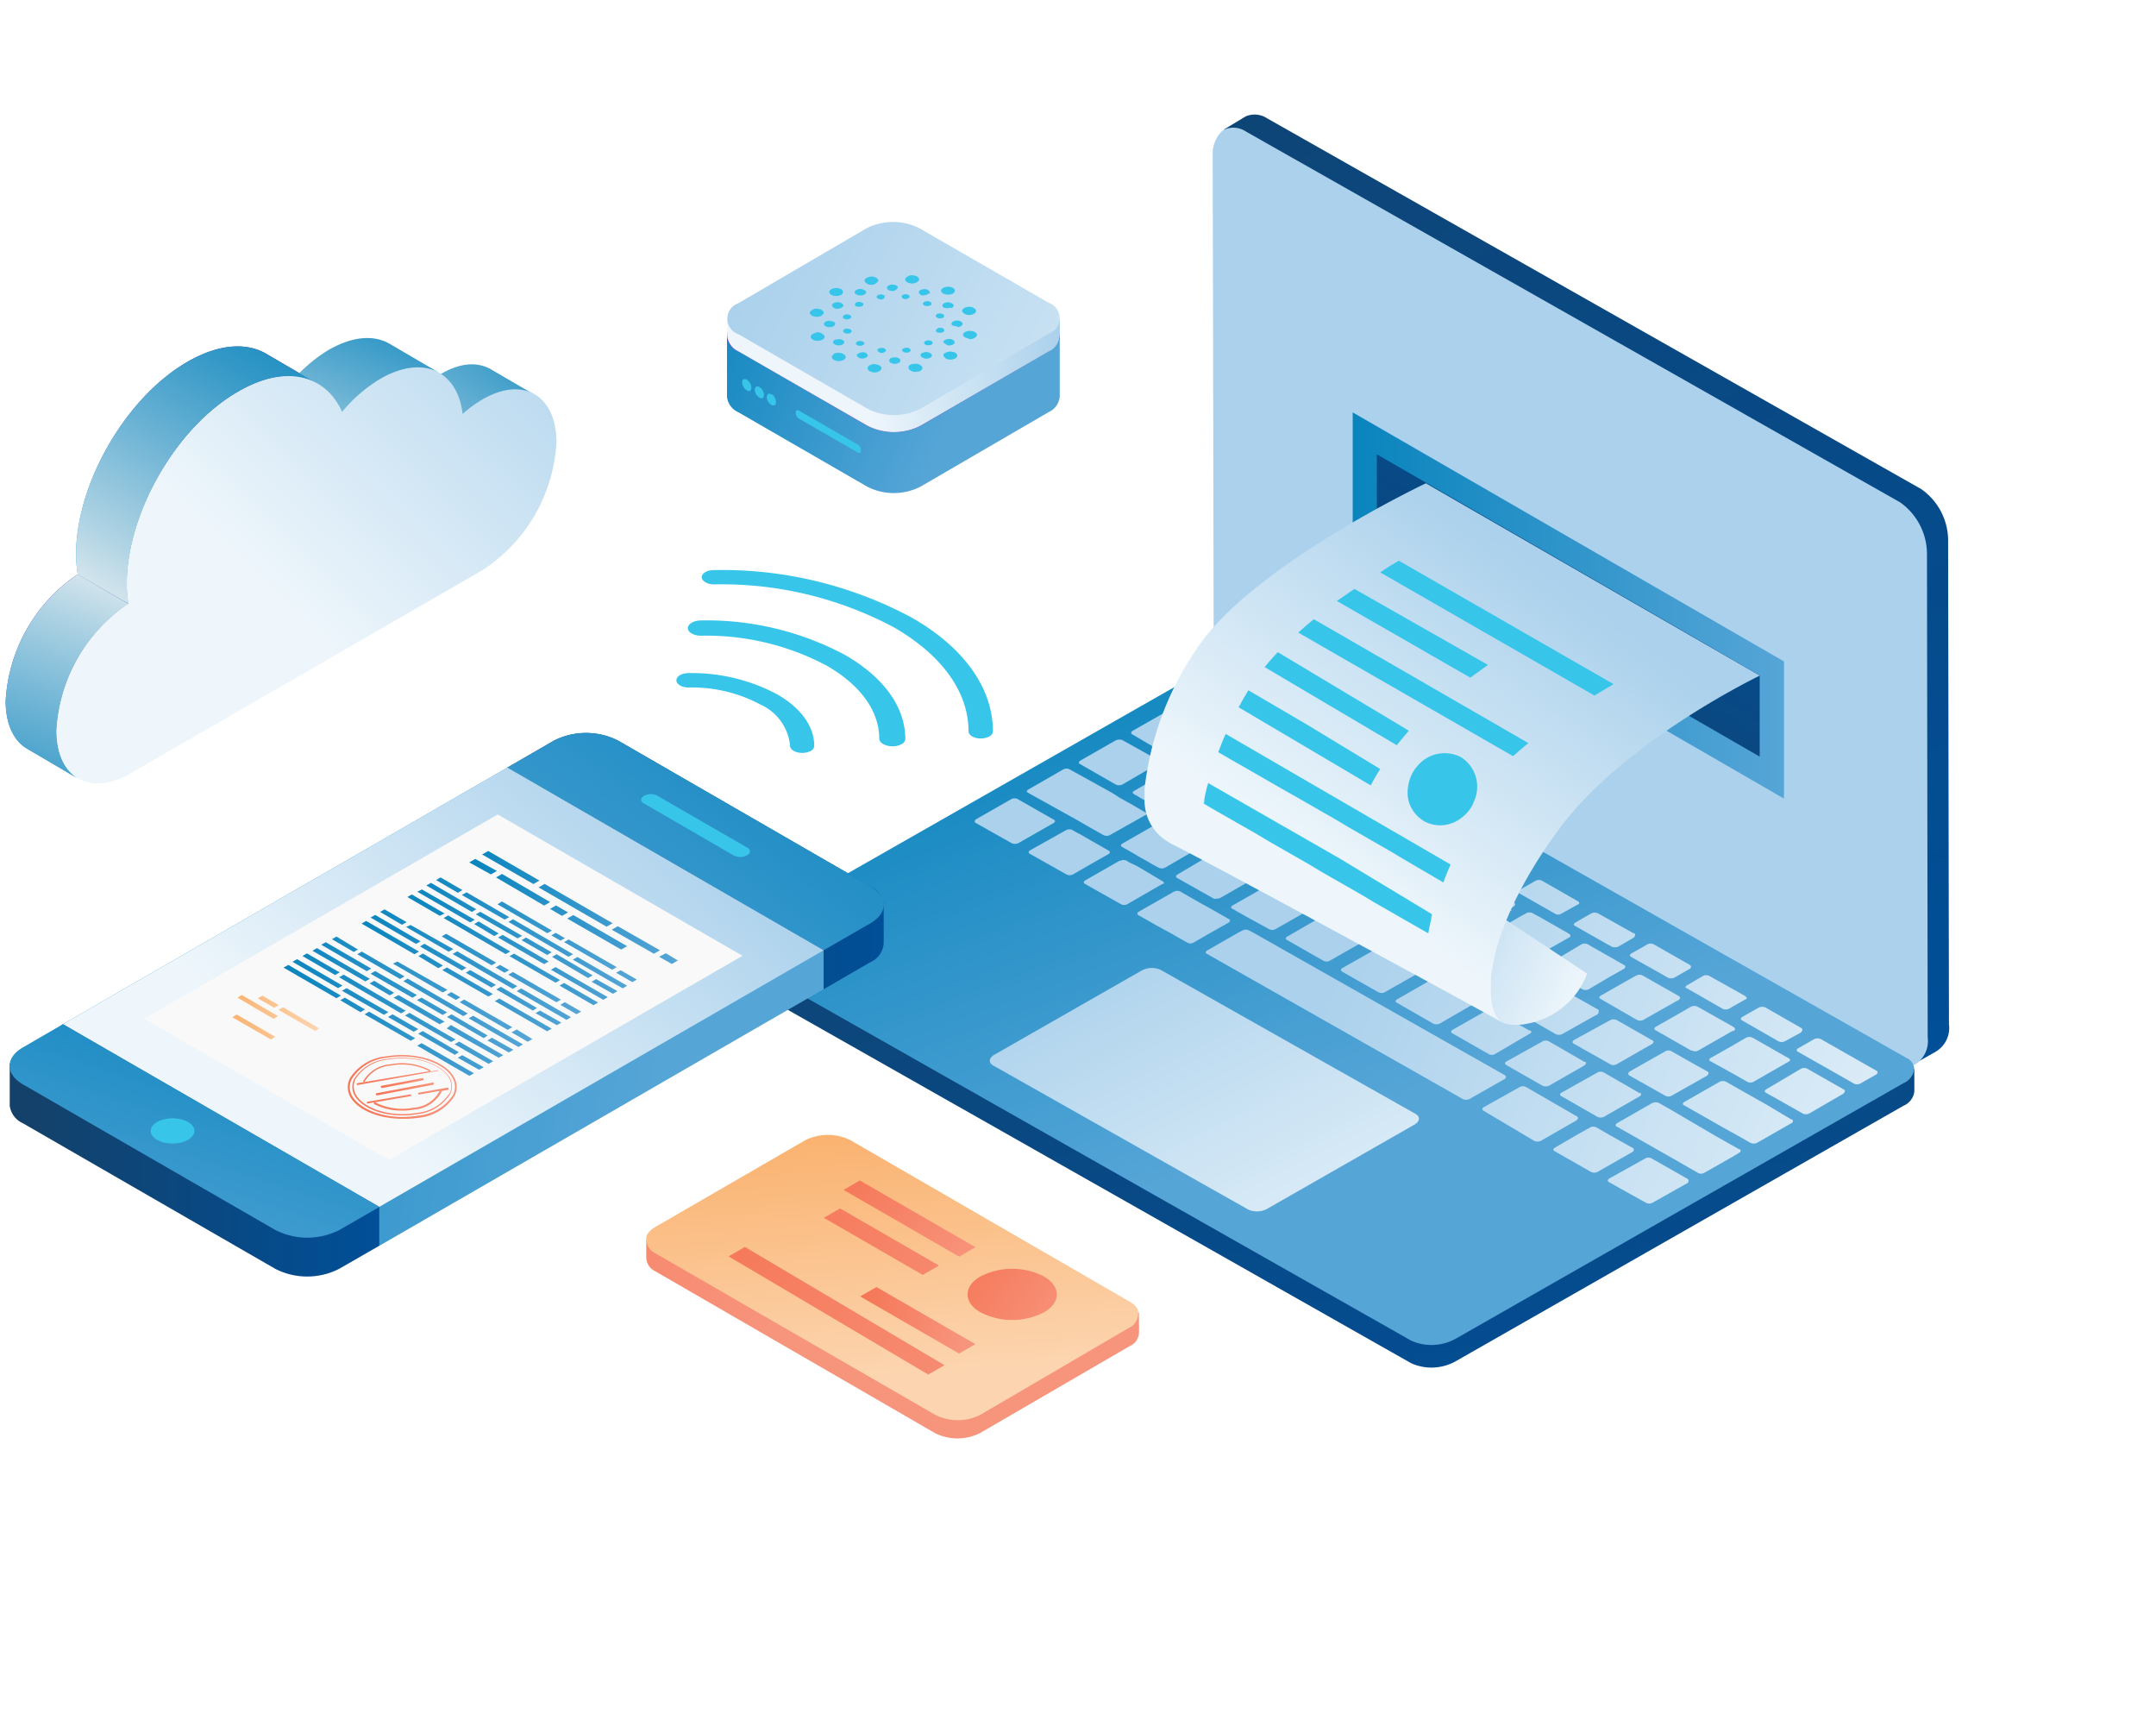 <svg xmlns="http://www.w3.org/2000/svg" xmlns:xlink="http://www.w3.org/1999/xlink" viewBox="0 0 179.42 144.17"><defs><style>.cls-1{mask:url(#mask);filter:url(#luminosity-noclip-6);}.cls-10,.cls-14,.cls-2,.cls-31,.cls-39,.cls-4,.cls-46,.cls-6,.cls-8{mix-blend-mode:multiply;}.cls-2{fill:url(#linear-gradient);}.cls-3{mask:url(#mask-2);filter:url(#luminosity-noclip-7);}.cls-4{fill:url(#linear-gradient-2);}.cls-5{mask:url(#mask-3);filter:url(#luminosity-noclip-8);}.cls-6{fill:url(#linear-gradient-3);}.cls-7{mask:url(#mask-4);filter:url(#luminosity-noclip-9);}.cls-8{fill:url(#linear-gradient-4);}.cls-9{mask:url(#mask-5);filter:url(#luminosity-noclip-10);}.cls-10{fill:url(#linear-gradient-5);}.cls-11{isolation:isolate;}.cls-12{fill:none;}.cls-13{mask:url(#mask-6);}.cls-14{fill:url(#linear-gradient-6);}.cls-15{fill:url(#linear-gradient-7);}.cls-16{fill:url(#linear-gradient-8);}.cls-17{fill:url(#linear-gradient-9);}.cls-18{fill:url(#linear-gradient-10);}.cls-19{fill:url(#linear-gradient-11);}.cls-20{fill:url(#linear-gradient-12);}.cls-21{mask:url(#mask-7);}.cls-22{fill:url(#linear-gradient-13);}.cls-23{fill:url(#linear-gradient-14);}.cls-24{fill:url(#linear-gradient-15);}.cls-25{fill:url(#linear-gradient-16);}.cls-26{fill:url(#linear-gradient-17);}.cls-27{fill:url(#linear-gradient-18);}.cls-28{fill:url(#linear-gradient-19);}.cls-29{fill:#38c5ea;}.cls-30{mask:url(#mask-8);}.cls-31{fill:url(#linear-gradient-20);}.cls-32{fill:url(#linear-gradient-21);}.cls-33{fill:url(#linear-gradient-22);}.cls-34{fill:url(#linear-gradient-23);}.cls-35{fill:url(#linear-gradient-24);}.cls-36{fill:url(#linear-gradient-25);}.cls-37{fill:url(#linear-gradient-26);}.cls-38{mask:url(#mask-9);}.cls-39{fill:url(#linear-gradient-27);}.cls-40{fill:url(#linear-gradient-28);}.cls-41{fill:url(#linear-gradient-29);}.cls-42{fill:url(#linear-gradient-30);}.cls-43{fill:url(#linear-gradient-31);}.cls-44{fill:url(#linear-gradient-32);}.cls-45{mask:url(#mask-10);}.cls-46{fill:url(#linear-gradient-33);}.cls-47{fill:url(#linear-gradient-34);}.cls-48{fill:url(#linear-gradient-35);}.cls-49{fill:url(#linear-gradient-36);}.cls-50{fill:url(#linear-gradient-37);}.cls-51{fill:url(#linear-gradient-38);}.cls-52{fill:url(#linear-gradient-39);}.cls-53{fill:url(#linear-gradient-40);}.cls-54{fill:url(#linear-gradient-41);}.cls-55{fill:url(#linear-gradient-42);}.cls-56{fill:url(#linear-gradient-43);}.cls-57{fill:url(#linear-gradient-44);}.cls-58{fill:url(#linear-gradient-45);}.cls-59{fill:url(#linear-gradient-46);}.cls-60{fill:url(#linear-gradient-47);}.cls-61{fill:url(#linear-gradient-48);}.cls-62{fill:#f9f9f9;}.cls-63{fill:url(#linear-gradient-49);}.cls-64{fill:url(#linear-gradient-50);}.cls-65{fill:url(#linear-gradient-51);}.cls-66{fill:url(#linear-gradient-52);}.cls-67{fill:url(#linear-gradient-53);}.cls-68{fill:url(#linear-gradient-54);}.cls-69{fill:url(#linear-gradient-55);}.cls-70{fill:url(#linear-gradient-56);}.cls-71{filter:url(#luminosity-noclip-5);}.cls-72{filter:url(#luminosity-noclip-4);}.cls-73{filter:url(#luminosity-noclip-3);}.cls-74{filter:url(#luminosity-noclip-2);}.cls-75{filter:url(#luminosity-noclip);}</style><filter id="luminosity-noclip" x="113.89" y="-15826.37" width="64.32" height="32766" filterUnits="userSpaceOnUse" color-interpolation-filters="sRGB"><feFlood flood-color="#fff" result="bg"/><feBlend in="SourceGraphic" in2="bg"/></filter><mask id="mask" x="113.89" y="-15826.37" width="64.32" height="32766" maskUnits="userSpaceOnUse"><g class="cls-75"/></mask><linearGradient id="linear-gradient" x1="134.93" y1="90.23" x2="155.59" y2="120.98" gradientUnits="userSpaceOnUse"><stop offset="0" stop-color="#fff"/><stop offset="0.13" stop-color="#ddd"/><stop offset="0.74" stop-color="#404040"/><stop offset="1"/></linearGradient><filter id="luminosity-noclip-2" x="81.07" y="-15826.37" width="75.18" height="32766" filterUnits="userSpaceOnUse" color-interpolation-filters="sRGB"><feFlood flood-color="#fff" result="bg"/><feBlend in="SourceGraphic" in2="bg"/></filter><mask id="mask-2" x="81.07" y="-15826.37" width="75.18" height="32766" maskUnits="userSpaceOnUse"><g class="cls-74"/></mask><linearGradient id="linear-gradient-2" x1="140.23" y1="48.85" x2="105.6" y2="96.92" gradientUnits="userSpaceOnUse"><stop offset="0" stop-color="#fff"/><stop offset="1"/></linearGradient><filter id="luminosity-noclip-3" x="2.07" y="-15826.37" width="135.34" height="32766" filterUnits="userSpaceOnUse" color-interpolation-filters="sRGB"><feFlood flood-color="#fff" result="bg"/><feBlend in="SourceGraphic" in2="bg"/></filter><mask id="mask-3" x="2.07" y="-15826.37" width="135.34" height="32766" maskUnits="userSpaceOnUse"><g class="cls-73"/></mask><linearGradient id="linear-gradient-3" x1="39.97" y1="57.66" x2="68.77" y2="118.59" xlink:href="#linear-gradient"/><filter id="luminosity-noclip-4" x="65.99" y="-15826.37" width="37.38" height="32766" filterUnits="userSpaceOnUse" color-interpolation-filters="sRGB"><feFlood flood-color="#fff" result="bg"/><feBlend in="SourceGraphic" in2="bg"/></filter><mask id="mask-4" x="65.99" y="-15826.37" width="37.38" height="32766" maskUnits="userSpaceOnUse"><g class="cls-72"/></mask><linearGradient id="linear-gradient-4" x1="79.26" y1="30.28" x2="89.55" y2="47.87" xlink:href="#linear-gradient"/><filter id="luminosity-noclip-5" x="70.25" y="-15826.37" width="62.55" height="32766" filterUnits="userSpaceOnUse" color-interpolation-filters="sRGB"><feFlood flood-color="#fff" result="bg"/><feBlend in="SourceGraphic" in2="bg"/></filter><mask id="mask-5" x="70.25" y="-15826.37" width="62.55" height="32766" maskUnits="userSpaceOnUse"><g class="cls-71"/></mask><linearGradient id="linear-gradient-5" x1="78.2" y1="95.91" x2="105.72" y2="128.89" xlink:href="#linear-gradient"/><filter id="luminosity-noclip-6" x="113.89" y="87.46" width="64.32" height="45.42" filterUnits="userSpaceOnUse" color-interpolation-filters="sRGB"><feFlood flood-color="#fff" result="bg"/><feBlend in="SourceGraphic" in2="bg"/></filter><mask id="mask-6" x="113.89" y="87.46" width="64.32" height="45.42" maskUnits="userSpaceOnUse"><g class="cls-1"><polygon class="cls-2" points="178.21 102.2 178.21 132.88 147.81 132.88 114.75 111.89 114.7 111.86 113.89 111.35 115.47 110.42 115.48 110.42 134.94 98.97 138.41 96.93 139.22 96.45 142.68 94.41 143.49 93.94 143.5 93.94 146.95 91.9 147.76 91.42 151.23 89.38 152.04 88.91 153.91 87.81 154.43 87.5 154.5 87.46 156.4 88.61 156.46 88.65 158.63 89.97 159.31 90.38 159.31 90.38 178.21 102.2"/></g></mask><linearGradient id="linear-gradient-6" x1="134.93" y1="90.23" x2="155.59" y2="120.98" gradientUnits="userSpaceOnUse"><stop offset="0" stop-color="#abd1ec" stop-opacity="0.7"/><stop offset="0.12" stop-color="#aed3ed" stop-opacity="0.67"/><stop offset="0.3" stop-color="#b7d8ef" stop-opacity="0.57"/><stop offset="0.52" stop-color="#c6e0f2" stop-opacity="0.42"/><stop offset="0.77" stop-color="#daebf6" stop-opacity="0.21"/><stop offset="1" stop-color="#eef6fb" stop-opacity="0"/></linearGradient><linearGradient id="linear-gradient-7" x1="94.23" y1="-38.15" x2="166.83" y2="87.43" gradientUnits="userSpaceOnUse"><stop offset="0.05" stop-color="#14416a"/><stop offset="1" stop-color="#004f98"/></linearGradient><linearGradient id="linear-gradient-8" x1="162.87" y1="103.54" x2="91.03" y2="19.3" gradientUnits="userSpaceOnUse"><stop offset="0" stop-color="#29007a"/><stop offset="1" stop-color="#00bdff"/></linearGradient><linearGradient id="linear-gradient-9" x1="103.55" y1="45.41" x2="116.98" y2="126.94" xlink:href="#linear-gradient-7"/><linearGradient id="linear-gradient-10" x1="90.41" y1="-17.06" x2="154.48" y2="89.05" gradientUnits="userSpaceOnUse"><stop offset="0" stop-color="#abd1ec"/><stop offset="1" stop-color="#abd1ec"/></linearGradient><linearGradient id="linear-gradient-11" x1="97.48" y1="49.45" x2="113.25" y2="92.68" gradientUnits="userSpaceOnUse"><stop offset="0" stop-color="#0984bd"/><stop offset="1" stop-color="#56a5d7"/></linearGradient><linearGradient id="linear-gradient-12" x1="112.84" y1="76.29" x2="215.42" y2="120.21" gradientUnits="userSpaceOnUse"><stop offset="0" stop-color="#abd1ec"/><stop offset="0.57" stop-color="#eef6fb"/></linearGradient><filter id="luminosity-noclip-7" x="81.07" y="57.45" width="75.18" height="42.68" filterUnits="userSpaceOnUse" color-interpolation-filters="sRGB"><feFlood flood-color="#fff" result="bg"/><feBlend in="SourceGraphic" in2="bg"/></filter><mask id="mask-7" x="81.07" y="57.45" width="75.18" height="42.68" maskUnits="userSpaceOnUse"><g class="cls-3"><path class="cls-4" d="M103.45,59.2l-.9-.51L101,57.81h0l-.53-.3h0a.58.58,0,0,0-.14,0,.47.47,0,0,0-.37.06l-1.3.73h0l0,0s0,0-.08.06a.19.19,0,0,0,0,.1s0,0,0,.06a.07.07,0,0,0,.06.06h0v0l.2.11,2.8,1.6a.66.66,0,0,0,.55,0l1.33-.77a.26.26,0,0,0,.13-.16A.18.18,0,0,0,103.45,59.2Zm4.65,2.65-2.57-1.46-.46-.26h0a.61.61,0,0,0-.51,0l-1.33.75c-.16.11-.17.23,0,.31h0l.46.28,2.57,1.45a.59.59,0,0,0,.53,0l1.32-.76C108.21,62.05,108.22,61.92,108.1,61.85Zm4.68,2.66,0,0-.19-.11-1.8-1-.48-.27-.56-.31-.08,0h0a.77.77,0,0,0-.43.05l-1.33.76c-.13.08-.17.2-.1.26l.06,0,.54.33.5.26,2,1.12a.51.51,0,0,0,.53,0l1.34-.76C112.83,64.69,112.87,64.58,112.78,64.51Zm4.61,2.59-1.45-.82-.47-.26-.63-.36-.47-.26a.66.66,0,0,0-.55,0l-1.32.76c-.15.08-.18.21,0,.3h0l.47.26.64.36.45.27,1.44.81a.58.58,0,0,0,.54,0l1.33-.74C117.51,67.33,117.53,67.18,117.39,67.1ZM122,69.75l-2-1.12L119,68a.57.57,0,0,0-.55,0l-.14.08-1.18.67c-.16.09-.17.23,0,.3l3,1.71a.6.6,0,0,0,.54,0l1.32-.76C122.16,70,122.17,69.82,122,69.75Zm4.65,2.63-3-1.72a.56.56,0,0,0-.54,0l-1.33.74c-.15.1-.16.23,0,.3l3,1.73a.56.56,0,0,0,.53,0l1.32-.76C126.8,72.59,126.81,72.46,126.68,72.38ZM131.34,75l-3-1.72a.57.57,0,0,0-.55,0l-1.21.69-.11.07c-.14.07-.16.19-.06.27l0,0,3,1.71a.51.51,0,0,0,.52,0l1.34-.75C131.45,75.23,131.46,75.09,131.34,75ZM136,77.64l-.07,0-.61-.34h0l-1.65-.93-.69-.38a.63.63,0,0,0-.55,0l-.65.37-.66.39c-.18.08-.2.24,0,.31l1,.57,2,1.13a.75.75,0,0,0,.55,0l1.29-.75h0C136.1,77.85,136.11,77.72,136,77.64Zm4.63,2.64-3-1.71a.58.58,0,0,0-.54,0l-.43.25-.89.5c-.16.08-.19.22,0,.31l2.51,1.41.52.3a.66.66,0,0,0,.53,0l1.32-.75C140.74,80.49,140.76,80.35,140.61,80.28Zm4.65,2.62-.8-.46-.31-.17-1.91-1.07a.58.58,0,0,0-.54,0l-1.32.77c-.13.07-.16.16-.1.24l.06,0,3,1.72a.63.63,0,0,0,.52,0l.25-.15,1.08-.61C145.38,83.12,145.41,83,145.26,82.9Zm4.64,2.64-3-1.72a.68.68,0,0,0-.54,0L145,84.6c-.16.11-.18.23,0,.31l3,1.72a.61.61,0,0,0,.54,0l1.32-.72C150,85.76,150.06,85.62,149.9,85.54Zm-24.66,3.93L104.29,77.59l-.35-.18a.56.56,0,0,0-.53,0l-.3.15-2.65,1.52c-.15.08-.16.22,0,.29l21.28,12.07a.64.64,0,0,0,.54,0l2.94-1.67C125.35,89.66,125.36,89.55,125.24,89.47Zm-23-13-.21-.13-1.77-1-.48-.26-.63-.36-.46-.27-.47-.27a.61.61,0,0,0-.54,0l-2.93,1.67c-.15.09-.17.22,0,.31l.48.27.48.27.38.22.73.4.46.25,1.5.85a.53.53,0,0,0,.53,0l1.44-.83,1.49-.84C102.38,76.65,102.4,76.53,102.26,76.45Zm29,16.43L127,90.44a.56.56,0,0,0-.53,0l-3,1.68c-.14.09-.15.23,0,.3L126,93.92h0l1.68,1a.68.68,0,0,0,.54,0l.83-.48h0l2.1-1.2C131.36,93.08,131.37,93,131.24,92.88Zm4.6,2.6-2-1.12h0l-1-.58a.56.56,0,0,0-.53,0l-1.21.68h0l-1.72,1c-.16.11-.18.23,0,.31l3,1.71a.61.61,0,0,0,.54,0l2.93-1.67C136,95.69,136,95.57,135.84,95.48Zm4.59,2.59-2-1.14-1-.57a.55.55,0,0,0-.53,0l-3,1.67c-.15.1-.17.23,0,.31l1.06.6,2,1.11a.58.58,0,0,0,.53,0l2.95-1.66C140.54,98.29,140.55,98.16,140.43,98.07ZM95.38,67.63a.09.09,0,0,0,0,0l-1.14-.67-.47-.26-.64-.36L92.61,66,89,64h0a.6.6,0,0,0-.49,0h0l-2.92,1.68c-.16.08-.18.2-.05.27a0,0,0,0,0,0,0h0l3.6,2h0l.47.26.62.36.47.27,1.13.64a.62.62,0,0,0,.53,0l3-1.69a.23.23,0,0,0,.11-.13h0A.11.11,0,0,0,95.38,67.63Zm-7.69.56-3-1.71h0a.57.57,0,0,0-.52,0l-2.92,1.67c-.15.1-.19.23-.06.31v0l3,1.69a.7.7,0,0,0,.55,0l2.93-1.67C87.81,68.41,87.85,68.27,87.69,68.19Zm4.59,2.59-2.39-1.37-.25-.13h0l-.22-.12-.17-.1a.6.6,0,0,0-.52,0l-3,1.68c-.16.08-.17.23,0,.31l.18.1.46.26,2.38,1.34a.6.6,0,0,0,.54,0l1.74-1h0l1.2-.68C92.39,71,92.39,70.85,92.28,70.78Zm4.49,2.55-1.68-1-.48-.28L94,71.76l-.22-.14a.62.62,0,0,0-.56,0l-.07,0-1.55.89h0l-1.3.74-.07.06a0,0,0,0,0,0,0,.14.14,0,0,0,.07.23l.23.13.63.36.48.27,1.67.94a.57.57,0,0,0,.48,0h0l0,0,2.93-1.69C96.9,73.55,96.9,73.42,96.77,73.33Zm3.14-3.15-.52-.3-.46-.26-.64-.36L97.81,69l-.93-.51a.58.58,0,0,0-.53,0l-.51.3-2.43,1.39c-.16.08-.17.23,0,.3l.94.53.48.29.63.35.46.27.5.27a.58.58,0,0,0,.53,0L99,71h0l.88-.5C100,70.4,100,70.25,99.91,70.18Zm4.66,2.68a.18.18,0,0,0-.1-.09l-.35-.2-.62-.36-.47-.27-1.57-.9a.67.67,0,0,0-.55,0l-.83.48L98,72.75c-.17.1-.19.22,0,.32l1.59.89.45.26.67.37.31.18a.38.38,0,0,0,.19,0,.81.81,0,0,0,.35-.07l2.2-1.26.72-.41C104.56,73,104.59,72.93,104.57,72.86Zm4.48,2.5-3-1.71a.62.62,0,0,0-.53,0l-.71.41-2.23,1.27c-.16.09-.17.22,0,.29l1.2.68,1.83,1a.58.58,0,0,0,.54,0l1.76-1,.54-.31h0l.64-.36C109.17,75.57,109.19,75.44,109.05,75.36ZM113.61,78l-.62-.36-2.25-1.27-.15-.08a.59.59,0,0,0-.53,0l-.1,0-.5.28-1.73,1-.6.35c-.16.08-.18.22,0,.3l3,1.71a.53.53,0,0,0,.53,0l2.41-1.37.52-.3C113.73,78.16,113.75,78,113.61,78Zm4.58,2.6-3-1.73a.57.57,0,0,0-.52,0l-.5.28-2.46,1.39c-.15.09-.16.21,0,.31l3,1.7a.59.59,0,0,0,.53,0l2.52-1.43h0l.43-.24C118.31,80.74,118.33,80.62,118.19,80.55Zm4.56,2.58-3-1.72a.66.66,0,0,0-.55,0l-.4.23-2.53,1.45c-.17.1-.18.21,0,.3l3,1.72a.64.64,0,0,0,.54,0l2.6-1.5h0l.33-.19C122.88,83.33,122.91,83.22,122.75,83.13Zm4.58,2.59-.84-.47h0L124.33,84h0a.56.56,0,0,0-.34,0l-.15,0-.32.18h0l-2.64,1.5c-.15.08-.16.23,0,.3l3,1.71a.53.53,0,0,0,.54,0L127.3,86C127.46,85.94,127.48,85.79,127.33,85.72Zm4.57,2.6-3-1.73a.53.53,0,0,0-.53,0l-3,1.67c-.16.09-.17.22,0,.31l3,1.71a.69.69,0,0,0,.54,0l2.93-1.68C132,88.52,132.05,88.39,131.9,88.32Zm4.57,2.59-3-1.73a.58.58,0,0,0-.53,0l-3,1.68c-.14.09-.16.21,0,.29l3,1.72a.62.62,0,0,0,.53,0l2.95-1.69C136.6,91.11,136.62,91,136.47,90.91Zm8.29,4.68-.61-.35-1.47-.83L139,92.3h0l-.94-.53a.69.69,0,0,0-.56,0l-2.92,1.67c-.16.1-.19.23,0,.31l.64.36h0l4.08,2.32,2,1.15a.54.54,0,0,0,.52,0l2.38-1.35.56-.34C144.88,95.81,144.89,95.66,144.76,95.59ZM96.39,63.24l-.7-.39h0l-2.33-1.3h0s0,0-.06,0a.64.64,0,0,0-.45.05l-2.93,1.67c-.15.1-.19.22-.07.28a0,0,0,0,1,0,0h0l3,1.72a.63.63,0,0,0,.55,0l2-1.16.91-.52C96.5,63.46,96.52,63.33,96.39,63.24Zm4.55,2.59-.5-.29-1.93-1.1L98,64.18l-.13-.07a.53.53,0,0,0-.54,0l-2.1,1.2-.83.48c-.17.08-.18.21,0,.3l.13.07.46.27.25.14h0l2.16,1.23a.7.7,0,0,0,.55,0l2.27-1.3.67-.37C101.06,66,101.06,65.9,100.94,65.83Zm4.57,2.58-1.81-1-.47-.26-.62-.36-.14-.08a.66.66,0,0,0-.53,0l-1,.56L99,68.4c-.17.1-.18.22,0,.29l.15.08.62.38.5.25,1.75,1a.62.62,0,0,0,.53,0l2-1.11,1-.58C105.62,68.62,105.64,68.5,105.51,68.41ZM110.09,71l-1.17-.66-.47-.27-.63-.36-.47-.26-.29-.16a.68.68,0,0,0-.54,0l-1,.58L103.58,71c-.16.09-.17.23,0,.3l.3.17.5.27.63.36.45.28,1.14.63a.53.53,0,0,0,.53,0L109,71.9l1-.6C110.2,71.22,110.21,71.08,110.09,71Zm4.57,2.6-3-1.71a.5.5,0,0,0-.54,0l-1,.59-1.89,1.08c-.18.09-.19.25,0,.31l3,1.71a.69.69,0,0,0,.53,0l1.88-1.07,1.08-.61C114.76,73.81,114.79,73.67,114.66,73.6Zm4.64,2.68a.19.19,0,0,0-.09-.09l-.21-.12-2.79-1.61a.53.53,0,0,0-.19,0,.66.66,0,0,0-.36.08l-1.07.61-1.85,1.07c-.09,0-.14.1-.14.14s0,.11.1.16l2,1.11,1,.6a.68.68,0,0,0,.54,0l1-.59.82-.47,1.11-.64a.24.24,0,0,0,.08-.06.13.13,0,0,0,0-.1A.06.06,0,0,0,119.3,76.28Zm4.5,2.49-2.09-1.18-.95-.53a.63.63,0,0,0-.52,0l-.91.51-2,1.17c-.16.1-.17.24,0,.32l3,1.7a.58.58,0,0,0,.53,0l3-1.69C123.91,79,123.93,78.86,123.8,78.77Zm4.57,2.6-3-1.71a.55.55,0,0,0-.54,0l-.52.3h0l-1,.55-1.45.82c-.16.09-.18.24,0,.32l1.5.84.75.42.76.43a.6.6,0,0,0,.54,0l2.93-1.67C128.49,81.59,128.5,81.44,128.37,81.37ZM133,84,131,82.87h0l-1.1-.62a.53.53,0,0,0-.53,0L126.44,84c-.15.08-.17.23,0,.3l1.3.74h0l1.73,1a.63.63,0,0,0,.52,0l3-1.68C133.05,84.18,133.07,84,133,84Zm4.55,2.58-3-1.71a.64.64,0,0,0-.54,0L131,86.52c-.17.11-.19.25,0,.33l3,1.69a.55.55,0,0,0,.54,0l2.92-1.67C137.63,86.77,137.65,86.63,137.5,86.54Zm4.58,2.59-1.36-.76h0l-1.66-.94a.53.53,0,0,0-.53,0l-2.95,1.67c-.15.1-.17.24-.05.33l3,1.69a.56.56,0,0,0,.53,0l1.17-.66,1.77-1C142.21,89.36,142.22,89.22,142.08,89.13Zm7,4L147,91.9l-2.8-1.58-.56-.32a.62.62,0,0,0-.53,0l-2.94,1.68c-.16.08-.17.22,0,.29l3.41,1.94h0l.66.36,1.43.81a.63.63,0,0,0,.55,0l2.92-1.67C149.22,93.34,149.25,93.19,149.1,93.11ZM103.17,62.16l-.36-.2-.47-.28-.52-.29-.11-.07-.47-.27-1.27-.7-2.28-1.28h0v0l-.08,0a.49.49,0,0,0-.42.06l-.33.19h0l-2.6,1.48c-.11.07-.17.18-.08.27l0,0h0s0,0,0,0l1.7,1,1.84,1.05.48.26.63.36.47.25.35.21a.65.65,0,0,0,.54,0L102.13,63l.06,0,1-.54C103.29,62.37,103.32,62.25,103.17,62.16Zm4.55,2.57-.18-.08-.63-.36-.48-.28-1.73-1a.61.61,0,0,0-.54,0l-1,.57-.27.15-1.67.95c-.16.08-.18.23,0,.3L103,66l.47.27.63.35.16.09a.55.55,0,0,0,.54,0l.65-.37,1.24-.71,1-.59C107.85,65,107.86,64.8,107.72,64.73Zm4.58,2.6-.18-.11-.47-.25-2.38-1.36a.55.55,0,0,0-.54,0l-1,.58-1.5.86-.4.23c-.17.08-.18.22,0,.3l2.4,1.36.47.26.08.05.07,0a.64.64,0,0,0,.54,0l1.87-1.06,1.06-.61C112.41,67.54,112.43,67.4,112.3,67.33Zm4.56,2.6-3-1.73a.61.61,0,0,0-.54,0l-1.06.61-1.87,1.08c-.16.08-.19.2,0,.29l3,1.71a.7.7,0,0,0,.55,0l1.82-1.05,1.1-.63C117,70.12,117,70,116.86,69.93Zm4.58,2.57-.73-.41-2.3-1.3a.62.62,0,0,0-.53,0l-1.11.63-1.83,1c-.16.1-.18.23,0,.3l3,1.72a.56.56,0,0,0,.53,0l3-1.66C121.55,72.72,121.56,72.59,121.44,72.5ZM126,75.1h0l-3-1.71a.59.59,0,0,0-.53,0l-2.94,1.67c-.16.08-.18.22,0,.3l1.64.93,1.37.77a.55.55,0,0,0,.54,0l1.31-.75.15-.08h0l.22-.12h0l.56-.32h0l.34-.19h0l.17-.09.15-.09C126.11,75.31,126.14,75.17,126,75.1Zm4.58,2.6-.17-.11-2.23-1.27-.63-.34a.58.58,0,0,0-.54,0l-.58.32-.74.43h0l-.53.3h0l-.89.5h0l0,0-.13.1c-.16.08-.18.21,0,.28l.11.06.54.32,1.41.8,1,.54a.6.6,0,0,0,.52,0h0l1.32-.76,1.62-.92C130.7,77.9,130.71,77.77,130.59,77.7Zm4.56,2.58-3-1.71a.58.58,0,0,0-.54,0l-1.67,1-.94.53-.31.18c-.18.09-.2.23,0,.31l2.87,1.64.13.07a.58.58,0,0,0,.54,0l1.69-1,1.26-.71C135.27,80.49,135.3,80.35,135.15,80.28Zm4.57,2.59-.67-.38h0l-.83-.47-1.51-.86a.59.59,0,0,0-.53,0l-.72.4-2.23,1.27c-.15.09-.18.21,0,.29l3,1.73a.61.61,0,0,0,.54,0l2.72-1.54.22-.12C139.84,83.07,139.85,83,139.72,82.87Zm4.58,2.6-.15-.1-2.88-1.62a.66.66,0,0,0-.53,0l-.85.49h0l-2.09,1.19c-.15.09-.16.22,0,.29l2.94,1.68.08,0a.54.54,0,0,0,.52,0l2.85-1.63.11,0C144.41,85.67,144.42,85.54,144.3,85.47Zm4.57,2.58-3-1.71a.62.62,0,0,0-.56,0l-1.15.67-1.77,1c-.16.08-.2.23,0,.3l1.81,1,1.21.69a.58.58,0,0,0,.53,0l2.93-1.68C149,88.27,149,88.12,148.87,88.05Zm4.57,2.59-2.21-1.26-.81-.46a.58.58,0,0,0-.54,0L147,90.62c-.17.1-.19.22,0,.32l.86.48,2.16,1.22a.61.61,0,0,0,.54,0L153.39,91C153.56,90.84,153.57,90.72,153.44,90.64Zm2.72-1.56-2.25-1.28-2.37-1.35a.66.66,0,0,0-.55,0l-1.33.76c-.16.09-.18.22,0,.31l2.4,1.36,2.23,1.27a.59.59,0,0,0,.53,0l1.32-.75C156.28,89.29,156.3,89.16,156.16,89.08Z"/></g></mask><linearGradient id="linear-gradient-13" x1="95.64" y1="53.99" x2="138.61" y2="100.28" xlink:href="#linear-gradient-12"/><linearGradient id="linear-gradient-14" x1="93.62" y1="77.52" x2="124.32" y2="138.62" xlink:href="#linear-gradient-12"/><linearGradient id="linear-gradient-15" x1="112.57" y1="50.37" x2="148.46" y2="50.37" xlink:href="#linear-gradient-11"/><linearGradient id="linear-gradient-16" x1="118.22" y1="69.85" x2="139.03" y2="36.87" xlink:href="#linear-gradient-7"/><linearGradient id="linear-gradient-17" x1="123.87" y1="77.95" x2="123.61" y2="75.12" gradientUnits="userSpaceOnUse"><stop offset="0.12" stop-color="#f4f4f4"/><stop offset="0.29" stop-color="#f2f1f3"/><stop offset="0.43" stop-color="#eae6ef"/><stop offset="0.56" stop-color="#ddd5e8"/><stop offset="0.69" stop-color="#cbbcdf"/><stop offset="0.81" stop-color="#b49dd3"/><stop offset="0.92" stop-color="#9977c4"/><stop offset="1" stop-color="#8359b9"/></linearGradient><linearGradient id="linear-gradient-18" x1="115.85" y1="76.28" x2="143.13" y2="87.54" xlink:href="#linear-gradient-12"/><linearGradient id="linear-gradient-19" x1="128.46" y1="47.53" x2="96.58" y2="91.68" xlink:href="#linear-gradient-12"/><filter id="luminosity-noclip-8" x="2.07" y="80.35" width="135.34" height="52.53" filterUnits="userSpaceOnUse" color-interpolation-filters="sRGB"><feFlood flood-color="#fff" result="bg"/><feBlend in="SourceGraphic" in2="bg"/></filter><mask id="mask-8" x="2.07" y="80.35" width="135.34" height="52.53" maskUnits="userSpaceOnUse"><g class="cls-5"><path class="cls-6" d="M137.41,132.88H41.31L3.17,109.63c-1.38-.79-1.46-2-.27-2.9.25-.17,0,0,6-3.47h0l37-21.34A16.15,16.15,0,0,1,48,80.75c3.52-1.36,6,1.17,6.66,1.44h0l8,4.87h0l6.51,4,16,10.25Z"/></g></mask><linearGradient id="linear-gradient-20" x1="39.97" y1="57.66" x2="68.77" y2="118.59" xlink:href="#linear-gradient-6"/><linearGradient id="linear-gradient-21" x1="42.22" y1="71.64" x2="73.54" y2="71.64" xlink:href="#linear-gradient-7"/><linearGradient id="linear-gradient-22" x1="-10.44" y1="75.74" x2="55.68" y2="86.93" xlink:href="#linear-gradient-11"/><linearGradient id="linear-gradient-23" x1="0.81" y1="95.71" x2="31.57" y2="95.71" xlink:href="#linear-gradient-7"/><linearGradient id="linear-gradient-24" x1="70.27" y1="52.88" x2="43.49" y2="89.43" xlink:href="#linear-gradient-11"/><linearGradient id="linear-gradient-25" x1="53.14" y1="63.17" x2="9.66" y2="113.9" xlink:href="#linear-gradient-12"/><linearGradient id="linear-gradient-26" x1="20.7" y1="80.67" x2="11.62" y2="108.36" xlink:href="#linear-gradient-11"/><filter id="luminosity-noclip-9" x="65.99" y="29.78" width="37.38" height="20.6" filterUnits="userSpaceOnUse" color-interpolation-filters="sRGB"><feFlood flood-color="#fff" result="bg"/><feBlend in="SourceGraphic" in2="bg"/></filter><mask id="mask-9" x="65.99" y="29.78" width="37.38" height="20.6" maskUnits="userSpaceOnUse"><g class="cls-7"><polygon class="cls-8" points="66 36.8 88.2 50.38 103.37 42.3 82.12 29.78 78.34 36.41 66 36.8"/></g></mask><linearGradient id="linear-gradient-27" x1="79.26" y1="30.28" x2="89.55" y2="47.87" xlink:href="#linear-gradient-6"/><linearGradient id="linear-gradient-28" x1="57.17" y1="24.27" x2="79.55" y2="33.93" xlink:href="#linear-gradient-11"/><linearGradient id="linear-gradient-29" x1="56.87" y1="26.63" x2="87.92" y2="28.96" gradientUnits="userSpaceOnUse"><stop offset="0" stop-color="#9007fb"/><stop offset="1" stop-color="#38048f"/></linearGradient><linearGradient id="linear-gradient-30" x1="60.51" y1="31.26" x2="88.2" y2="31.26" gradientUnits="userSpaceOnUse"><stop offset="0.43" stop-color="#eef6fb"/><stop offset="1" stop-color="#abd1ec"/></linearGradient><linearGradient id="linear-gradient-31" x1="61.59" y1="23.26" x2="87.16" y2="23.26" xlink:href="#linear-gradient-30"/><linearGradient id="linear-gradient-32" x1="63.46" y1="20.89" x2="155.58" y2="68.13" xlink:href="#linear-gradient-12"/><filter id="luminosity-noclip-10" x="70.25" y="106.18" width="62.55" height="26.7" filterUnits="userSpaceOnUse" color-interpolation-filters="sRGB"><feFlood flood-color="#fff" result="bg"/><feBlend in="SourceGraphic" in2="bg"/></filter><mask id="mask-10" x="70.25" y="106.18" width="62.55" height="26.7" maskUnits="userSpaceOnUse"><g class="cls-9"><polygon class="cls-10" points="132.8 132.88 101.3 132.88 70.25 114.84 86.86 106.18 132.8 132.88"/></g></mask><linearGradient id="linear-gradient-33" x1="78.2" y1="95.91" x2="105.72" y2="128.89" xlink:href="#linear-gradient-6"/><linearGradient id="linear-gradient-34" x1="-2368.27" y1="-1.7" x2="-2336.83" y2="25.08" gradientTransform="translate(2407.03 78.63)" gradientUnits="userSpaceOnUse"><stop offset="0" stop-color="#f57454"/><stop offset="1" stop-color="#f7947c"/></linearGradient><linearGradient id="linear-gradient-35" x1="-2362.42" y1="2.61" x2="-2332.45" y2="28.15" gradientTransform="translate(2407.03 78.63)" gradientUnits="userSpaceOnUse"><stop offset="0.2" stop-color="#f4c4da"/><stop offset="1" stop-color="#ab9bf4"/></linearGradient><linearGradient id="linear-gradient-36" x1="73.4" y1="94.47" x2="74.92" y2="114.68" gradientUnits="userSpaceOnUse"><stop offset="0" stop-color="#fab371"/><stop offset="1" stop-color="#fcd5b0"/></linearGradient><linearGradient id="linear-gradient-37" x1="8399.24" y1="104.08" x2="8389.9" y2="110.81" gradientTransform="matrix(-1, 0, 0, 1, 8478.45, 0)" xlink:href="#linear-gradient-34"/><linearGradient id="linear-gradient-38" x1="8408.45" y1="96.36" x2="8398.07" y2="105.53" gradientTransform="matrix(-1, 0, 0, 1, 8478.45, 0)" xlink:href="#linear-gradient-34"/><linearGradient id="linear-gradient-39" x1="8415.9" y1="98.02" x2="8391.18" y2="110.12" gradientTransform="matrix(-1, 0, 0, 1, 8478.45, 0)" xlink:href="#linear-gradient-34"/><linearGradient id="linear-gradient-40" x1="8407.4" y1="108.07" x2="8398.23" y2="111.12" gradientTransform="matrix(-1, 0, 0, 1, 8478.45, 0)" xlink:href="#linear-gradient-34"/><linearGradient id="linear-gradient-41" x1="8421.24" y1="98.74" x2="8393.22" y2="122.05" gradientTransform="matrix(-1, 0, 0, 1, 8478.45, 0)" xlink:href="#linear-gradient-34"/><linearGradient id="linear-gradient-42" x1="10549.99" y1="68.31" x2="10539.37" y2="43.03" gradientTransform="matrix(-1, 0, 0, 1, 10550.2, 0)" gradientUnits="userSpaceOnUse"><stop offset="0" stop-color="#06fcfc"/><stop offset="0.05" stop-color="#0ce8f5"/><stop offset="0.2" stop-color="#1dace1"/><stop offset="0.35" stop-color="#2d77cf"/><stop offset="0.49" stop-color="#394dc1"/><stop offset="0.63" stop-color="#432cb6"/><stop offset="0.77" stop-color="#4914ad"/><stop offset="0.89" stop-color="#4e06a9"/><stop offset="1" stop-color="#4f01a7"/></linearGradient><linearGradient id="linear-gradient-43" x1="10554.13" y1="52.56" x2="10505.37" y2="17.07" xlink:href="#linear-gradient-42"/><linearGradient id="linear-gradient-44" x1="30.48" y1="45.24" x2="46.43" y2="24.03" gradientUnits="userSpaceOnUse"><stop offset="0" stop-color="#f4f4f4"/><stop offset="0.23" stop-color="#b1d4e4"/><stop offset="0.51" stop-color="#6ab2d4"/><stop offset="0.74" stop-color="#3599c7"/><stop offset="0.91" stop-color="#158ac0"/><stop offset="1" stop-color="#0984bd"/></linearGradient><linearGradient id="linear-gradient-45" x1="25.11" y1="44.71" x2="34.15" y2="22.19" xlink:href="#linear-gradient-44"/><linearGradient id="linear-gradient-46" x1="9.11" y1="45.05" x2="-1.08" y2="73.33" xlink:href="#linear-gradient-44"/><linearGradient id="linear-gradient-47" x1="6.87" y1="52.6" x2="24.3" y2="23.5" xlink:href="#linear-gradient-44"/><linearGradient id="linear-gradient-48" x1="47.85" y1="21.56" x2="1.7" y2="68.86" xlink:href="#linear-gradient-12"/><linearGradient id="linear-gradient-49" x1="39.05" y1="75.53" x2="56.41" y2="75.53" xlink:href="#linear-gradient-11"/><linearGradient id="linear-gradient-50" x1="33.87" y1="78.28" x2="53" y2="78.28" xlink:href="#linear-gradient-11"/><linearGradient id="linear-gradient-51" x1="30.09" y1="80.72" x2="48.36" y2="80.72" xlink:href="#linear-gradient-11"/><linearGradient id="linear-gradient-52" x1="23.59" y1="83.68" x2="44.3" y2="83.68" xlink:href="#linear-gradient-11"/><linearGradient id="linear-gradient-53" x1="19.33" y1="84.64" x2="26.56" y2="84.64" xlink:href="#linear-gradient-36"/><linearGradient id="linear-gradient-54" x1="28.93" y1="90.43" x2="38.01" y2="90.43" gradientTransform="matrix(1, 0, 0, 1, 0, 0)" xlink:href="#linear-gradient-34"/><linearGradient id="linear-gradient-55" x1="31.28" y1="90.6" x2="36.1" y2="90.6" gradientTransform="matrix(1, 0, 0, 1, 0, 0)" xlink:href="#linear-gradient-34"/><linearGradient id="linear-gradient-56" x1="31.69" y1="90.11" x2="35.25" y2="90.11" gradientTransform="matrix(1, 0, 0, 1, 0, 0)" xlink:href="#linear-gradient-34"/></defs><g class="cls-11"><g id="OCR_hero" data-name="OCR hero"><line class="cls-12" x1="77.71" y1="37.45" x2="77.04" y2="36.79"/><g class="cls-13"><polygon class="cls-14" points="178.21 102.2 178.21 132.88 147.81 132.88 114.75 111.89 114.7 111.86 113.89 111.35 115.47 110.42 115.48 110.42 134.94 98.97 138.41 96.93 139.22 96.45 142.68 94.41 143.49 93.94 143.5 93.94 146.95 91.9 147.76 91.42 151.23 89.38 152.04 88.91 153.91 87.81 154.43 87.5 154.5 87.46 156.4 88.61 156.46 88.65 158.63 89.97 159.31 90.38 159.31 90.38 178.21 102.2"/></g><path class="cls-15" d="M162.19,85.2a2.3,2.3,0,0,1-1.12,2.31l-1.77,1-1.7-2.3L102.68,11.89l-.82-1.12,1.76-1.06a1,1,0,0,1,.18-.08h0a1.9,1.9,0,0,1,1.66.22l54.42,30.84a5.23,5.23,0,0,1,2.24,4.2Z"/><path class="cls-16" d="M157.6,86.26,105,56.44a5.28,5.28,0,0,1-2.24-4.2l-.06-40.31v0Z"/><path class="cls-17" d="M60.8,78.89v1.88a1.07,1.07,0,0,0,.64.91l56,31.74a4.12,4.12,0,0,0,3.69-.16L158.4,92a1.49,1.49,0,0,0,.91-1.19V88.93l-1,.78L102.66,58.16a4.21,4.21,0,0,0-3.7.16L61.7,79.58c-.17.1-.11-.43-.23-.31Z"/><path class="cls-18" d="M101.6,11a1.5,1.5,0,0,1,.25-.19l.18-.09h0a1.92,1.92,0,0,1,1.67.23l54.42,30.84a5.28,5.28,0,0,1,2.24,4.2l.06,40.32a2.3,2.3,0,0,1-1.13,2.3,1.89,1.89,0,0,1-1.66-.22L103.22,57.5A5.23,5.23,0,0,1,101,53.3L100.92,13A2.71,2.71,0,0,1,101.6,11Z"/><path class="cls-19" d="M102.66,56.28l56,31.74a1.07,1.07,0,0,1,.64.91,1.47,1.47,0,0,1-.9,1.19l-37.26,21.26a4.14,4.14,0,0,1-3.7.16l-56-31.74a1.07,1.07,0,0,1-.64-.91,1.48,1.48,0,0,1,.9-1.19L99,56.44A4.15,4.15,0,0,1,102.66,56.28Z"/><path class="cls-20" d="M103.45,59.2l-.9-.51L101,57.81h0l-.53-.3h0a.58.58,0,0,0-.14,0,.47.47,0,0,0-.37.06l-1.3.73h0l0,0s0,0-.08.06a.19.19,0,0,0,0,.1s0,0,0,.06a.07.07,0,0,0,.06.06h0v0l.2.11,2.8,1.6a.66.66,0,0,0,.55,0l1.33-.77a.26.26,0,0,0,.13-.16A.18.18,0,0,0,103.45,59.2Zm4.65,2.65-2.57-1.46-.46-.26h0a.61.61,0,0,0-.51,0l-1.33.75c-.16.11-.17.23,0,.31h0l.46.28,2.57,1.45a.59.59,0,0,0,.53,0l1.32-.76C108.21,62.05,108.22,61.92,108.1,61.85Zm4.68,2.66,0,0-.19-.11-1.8-1-.48-.27-.56-.31-.08,0h0a.77.77,0,0,0-.43.05l-1.33.76c-.13.08-.17.2-.1.26l.06,0,.54.33.5.26,2,1.12a.51.51,0,0,0,.53,0l1.34-.76C112.83,64.69,112.87,64.58,112.78,64.51Zm4.61,2.59-1.45-.82-.47-.26-.63-.36-.47-.26a.66.66,0,0,0-.55,0l-1.32.76c-.15.08-.18.21,0,.3h0l.47.26.64.36.45.27,1.44.81a.58.58,0,0,0,.54,0l1.33-.74C117.51,67.33,117.53,67.18,117.39,67.1ZM122,69.75l-2-1.12L119,68a.57.57,0,0,0-.55,0l-.14.08-1.18.67c-.16.09-.17.23,0,.3l3,1.71a.6.6,0,0,0,.54,0l1.32-.76C122.16,70,122.17,69.82,122,69.75Zm4.65,2.63-3-1.72a.56.56,0,0,0-.54,0l-1.33.74c-.15.1-.16.23,0,.3l3,1.73a.56.56,0,0,0,.53,0l1.32-.76C126.8,72.59,126.81,72.46,126.68,72.38ZM131.34,75l-3-1.72a.57.57,0,0,0-.55,0l-1.21.69-.11.07c-.14.07-.16.19-.06.27l0,0,3,1.71a.51.51,0,0,0,.52,0l1.34-.75C131.45,75.23,131.46,75.09,131.34,75ZM136,77.64l-.07,0-.61-.34h0l-1.65-.93-.69-.38a.63.63,0,0,0-.55,0l-.65.37-.66.39c-.18.08-.2.24,0,.31l1,.57,2,1.13a.75.75,0,0,0,.55,0l1.29-.75h0C136.1,77.85,136.11,77.72,136,77.64Zm4.63,2.64-3-1.71a.58.58,0,0,0-.54,0l-.43.25-.89.5c-.16.08-.19.22,0,.31l2.51,1.41.52.3a.66.66,0,0,0,.53,0l1.32-.75C140.74,80.49,140.76,80.35,140.61,80.28Zm4.65,2.62-.8-.46-.31-.17-1.91-1.07a.58.58,0,0,0-.54,0l-1.32.77c-.13.07-.16.16-.1.24l.06,0,3,1.72a.63.63,0,0,0,.52,0l.25-.15,1.08-.61C145.38,83.12,145.41,83,145.26,82.9Zm4.64,2.64-3-1.72a.68.68,0,0,0-.54,0L145,84.6c-.16.11-.18.23,0,.31l3,1.72a.61.61,0,0,0,.54,0l1.32-.72C150,85.76,150.06,85.62,149.9,85.54Zm-24.66,3.93L104.29,77.59l-.35-.18a.56.56,0,0,0-.53,0l-.3.15-2.65,1.52c-.15.08-.16.22,0,.29l21.28,12.07a.64.64,0,0,0,.54,0l2.94-1.67C125.35,89.66,125.36,89.55,125.24,89.47Zm-23-13-.21-.13-1.77-1-.48-.26-.63-.36-.46-.27-.47-.27a.61.61,0,0,0-.54,0l-2.93,1.67c-.15.09-.17.22,0,.31l.48.27.48.27.38.22.73.4.46.25,1.5.85a.53.53,0,0,0,.53,0l1.44-.83,1.49-.84C102.38,76.65,102.4,76.53,102.26,76.45Zm29,16.43L127,90.44a.56.56,0,0,0-.53,0l-3,1.68c-.14.09-.15.23,0,.3L126,93.92h0l1.68,1a.68.68,0,0,0,.54,0l.83-.48h0l2.1-1.2C131.36,93.08,131.37,93,131.24,92.88Zm4.6,2.6-2-1.12h0l-1-.58a.56.56,0,0,0-.53,0l-1.21.68h0l-1.72,1c-.16.11-.18.23,0,.31l3,1.71a.61.61,0,0,0,.54,0l2.93-1.67C136,95.69,136,95.57,135.84,95.48Zm4.59,2.59-2-1.14-1-.57a.55.55,0,0,0-.53,0l-3,1.67c-.15.1-.17.23,0,.31l1.06.6,2,1.11a.58.58,0,0,0,.53,0l2.95-1.66C140.54,98.29,140.55,98.16,140.43,98.07ZM95.38,67.63a.09.09,0,0,0,0,0l-1.14-.67-.47-.26-.64-.36L92.61,66,89,64h0a.6.6,0,0,0-.49,0h0l-2.92,1.68c-.16.08-.18.2-.05.27a0,0,0,0,0,0,0h0l3.6,2h0l.47.26.62.36.47.27,1.13.64a.62.62,0,0,0,.53,0l3-1.69a.23.23,0,0,0,.11-.13h0A.11.11,0,0,0,95.38,67.63Zm-7.69.56-3-1.71h0a.57.57,0,0,0-.52,0l-2.92,1.67c-.15.1-.19.23-.06.31v0l3,1.69a.7.7,0,0,0,.55,0l2.93-1.67C87.81,68.41,87.85,68.27,87.69,68.19Zm4.59,2.59-2.39-1.37-.25-.13h0l-.22-.12-.17-.1a.6.6,0,0,0-.52,0l-3,1.68c-.16.08-.17.23,0,.31l.18.1.46.26,2.38,1.34a.6.6,0,0,0,.54,0l1.74-1h0l1.2-.68C92.39,71,92.39,70.85,92.28,70.78Zm4.49,2.55-1.68-1-.48-.28L94,71.76l-.22-.14a.62.62,0,0,0-.56,0l-.07,0-1.55.89h0l-1.3.74-.07.06a0,0,0,0,0,0,0,.14.14,0,0,0,.07.23l.23.13.63.36.48.27,1.67.94a.57.57,0,0,0,.48,0h0l0,0,2.93-1.69C96.9,73.55,96.9,73.42,96.77,73.33Zm3.14-3.15-.52-.3-.46-.26-.64-.36L97.81,69l-.93-.51a.58.58,0,0,0-.53,0l-.51.3-2.43,1.39c-.16.08-.17.23,0,.3l.94.53.48.29.63.35.46.27.5.27a.58.58,0,0,0,.53,0L99,71h0l.88-.5C100,70.4,100,70.25,99.91,70.18Zm4.66,2.68a.18.18,0,0,0-.1-.09l-.35-.2-.62-.36-.47-.27-1.57-.9a.67.67,0,0,0-.55,0l-.83.48L98,72.75c-.17.1-.19.22,0,.32l1.59.89.45.26.67.37.31.18a.38.38,0,0,0,.19,0,.81.81,0,0,0,.35-.07l2.2-1.26.72-.41C104.56,73,104.59,72.93,104.57,72.86Zm4.48,2.5-3-1.71a.62.62,0,0,0-.53,0l-.71.41-2.23,1.27c-.16.09-.17.22,0,.29l1.2.68,1.83,1a.58.58,0,0,0,.54,0l1.76-1,.54-.31h0l.64-.36C109.17,75.57,109.19,75.44,109.05,75.36ZM113.61,78l-.62-.36-2.25-1.27-.15-.08a.59.59,0,0,0-.53,0l-.1,0-.5.28-1.73,1-.6.35c-.16.08-.18.22,0,.3l3,1.71a.53.53,0,0,0,.53,0l2.41-1.37.52-.3C113.73,78.16,113.75,78,113.61,78Zm4.58,2.6-3-1.73a.57.57,0,0,0-.52,0l-.5.28-2.46,1.39c-.15.09-.16.21,0,.31l3,1.7a.59.59,0,0,0,.53,0l2.52-1.43h0l.43-.24C118.31,80.74,118.33,80.62,118.19,80.55Zm4.56,2.58-3-1.72a.66.66,0,0,0-.55,0l-.4.23-2.53,1.45c-.17.1-.18.21,0,.3l3,1.72a.64.64,0,0,0,.54,0l2.6-1.5h0l.33-.19C122.88,83.33,122.91,83.22,122.75,83.13Zm4.58,2.59-.84-.47h0L124.33,84h0a.56.56,0,0,0-.34,0l-.15,0-.32.18h0l-2.64,1.5c-.15.08-.16.23,0,.3l3,1.71a.53.53,0,0,0,.54,0L127.3,86C127.46,85.94,127.48,85.79,127.33,85.72Zm4.57,2.6-3-1.73a.53.53,0,0,0-.53,0l-3,1.67c-.16.09-.17.22,0,.31l3,1.71a.69.69,0,0,0,.54,0l2.93-1.68C132,88.52,132.05,88.39,131.9,88.32Zm4.57,2.59-3-1.73a.58.58,0,0,0-.53,0l-3,1.68c-.14.09-.16.21,0,.29l3,1.72a.62.62,0,0,0,.53,0l2.95-1.69C136.6,91.11,136.62,91,136.47,90.91Zm8.29,4.68-.61-.35-1.47-.83L139,92.3h0l-.94-.53a.69.69,0,0,0-.56,0l-2.92,1.67c-.16.1-.19.23,0,.31l.64.36h0l4.08,2.32,2,1.15a.54.54,0,0,0,.52,0l2.38-1.35.56-.34C144.88,95.81,144.89,95.66,144.76,95.59ZM96.39,63.24l-.7-.39h0l-2.33-1.3h0s0,0-.06,0a.64.64,0,0,0-.45.05l-2.93,1.67c-.15.1-.19.22-.07.28a0,0,0,0,1,0,0h0l3,1.72a.63.63,0,0,0,.55,0l2-1.16.91-.52C96.5,63.46,96.52,63.33,96.39,63.24Zm4.55,2.59-.5-.29-1.93-1.1L98,64.18l-.13-.07a.53.53,0,0,0-.54,0l-2.1,1.2-.83.48c-.17.08-.18.21,0,.3l.13.07.46.27.25.14h0l2.16,1.23a.7.7,0,0,0,.55,0l2.27-1.3.67-.37C101.06,66,101.06,65.9,100.94,65.83Zm4.57,2.58-1.81-1-.47-.26-.62-.36-.14-.08a.66.66,0,0,0-.53,0l-1,.56L99,68.4c-.17.1-.18.22,0,.29l.15.08.62.38.5.25,1.75,1a.62.62,0,0,0,.53,0l2-1.11,1-.58C105.62,68.62,105.64,68.5,105.51,68.41ZM110.09,71l-1.17-.66-.47-.27-.63-.36-.47-.26-.29-.16a.68.68,0,0,0-.54,0l-1,.58L103.58,71c-.16.09-.17.23,0,.3l.3.17.5.27.63.36.45.28,1.14.63a.53.53,0,0,0,.53,0L109,71.9l1-.6C110.2,71.22,110.21,71.08,110.09,71Zm4.57,2.6-3-1.71a.5.5,0,0,0-.54,0l-1,.59-1.89,1.08c-.18.09-.19.25,0,.31l3,1.71a.69.69,0,0,0,.53,0l1.88-1.07,1.08-.61C114.76,73.81,114.79,73.67,114.66,73.6Zm4.64,2.68a.19.19,0,0,0-.09-.09l-.21-.12-2.79-1.61a.53.53,0,0,0-.19,0,.66.66,0,0,0-.36.08l-1.07.61-1.85,1.07c-.09,0-.14.1-.14.14s0,.11.1.16l2,1.11,1,.6a.68.68,0,0,0,.54,0l1-.59.82-.47,1.11-.64a.24.24,0,0,0,.08-.06.13.13,0,0,0,0-.1A.06.06,0,0,0,119.3,76.28Zm4.5,2.49-2.09-1.18-.95-.53a.63.63,0,0,0-.52,0l-.91.51-2,1.17c-.16.1-.17.24,0,.32l3,1.7a.58.58,0,0,0,.53,0l3-1.69C123.91,79,123.93,78.86,123.8,78.77Zm4.57,2.6-3-1.71a.55.55,0,0,0-.54,0l-.52.3h0l-1,.55-1.45.82c-.16.09-.18.24,0,.32l1.5.84.75.42.76.43a.6.6,0,0,0,.54,0l2.93-1.67C128.49,81.59,128.5,81.44,128.37,81.37ZM133,84,131,82.87h0l-1.1-.62a.53.53,0,0,0-.53,0L126.44,84c-.15.08-.17.23,0,.3l1.3.74h0l1.73,1a.63.63,0,0,0,.52,0l3-1.68C133.05,84.18,133.07,84,133,84Zm4.55,2.58-3-1.71a.64.64,0,0,0-.54,0L131,86.52c-.17.11-.19.25,0,.33l3,1.69a.55.55,0,0,0,.54,0l2.92-1.67C137.63,86.77,137.65,86.63,137.5,86.54Zm4.58,2.59-1.36-.76h0l-1.66-.94a.53.53,0,0,0-.53,0l-2.95,1.67c-.15.1-.17.24-.05.33l3,1.69a.56.56,0,0,0,.53,0l1.17-.66,1.77-1C142.21,89.36,142.22,89.22,142.08,89.13Zm7,4L147,91.9l-2.8-1.58-.56-.32a.62.62,0,0,0-.53,0l-2.94,1.68c-.16.08-.17.22,0,.29l3.41,1.94h0l.66.36,1.43.81a.63.63,0,0,0,.55,0l2.92-1.67C149.22,93.34,149.25,93.19,149.1,93.11ZM103.17,62.16l-.36-.2-.47-.28-.52-.29-.11-.07-.47-.27-1.27-.7-2.28-1.28h0v0l-.08,0a.49.49,0,0,0-.42.06l-.33.19h0l-2.6,1.48c-.11.07-.17.18-.08.27l0,0h0s0,0,0,0l1.7,1,1.84,1.05.48.26.63.36.47.25.35.21a.65.65,0,0,0,.54,0L102.13,63l.06,0,1-.54C103.29,62.37,103.32,62.25,103.17,62.16Zm4.55,2.57-.18-.08-.63-.36-.48-.28-1.73-1a.61.61,0,0,0-.54,0l-1,.57-.27.15-1.67.95c-.16.08-.18.23,0,.3L103,66l.47.27.63.35.16.09a.55.55,0,0,0,.54,0l.65-.37,1.24-.71,1-.59C107.85,65,107.86,64.8,107.72,64.73Zm4.58,2.6-.18-.11-.47-.25-2.38-1.36a.55.55,0,0,0-.54,0l-1,.58-1.5.86-.4.23c-.17.08-.18.22,0,.3l2.4,1.36.47.26.08.05.07,0a.64.64,0,0,0,.54,0l1.87-1.06,1.06-.61C112.41,67.54,112.43,67.4,112.3,67.33Zm4.56,2.6-3-1.73a.61.61,0,0,0-.54,0l-1.06.61-1.87,1.08c-.16.08-.19.2,0,.29l3,1.71a.7.7,0,0,0,.55,0l1.82-1.05,1.1-.63C117,70.12,117,70,116.86,69.93Zm4.58,2.57-.73-.41-2.3-1.3a.62.62,0,0,0-.53,0l-1.11.63-1.83,1c-.16.1-.18.23,0,.3l3,1.72a.56.56,0,0,0,.53,0l3-1.66C121.55,72.72,121.56,72.59,121.44,72.5ZM126,75.1h0l-3-1.71a.59.59,0,0,0-.53,0l-2.94,1.67c-.16.08-.18.22,0,.3l1.64.93,1.37.77a.55.55,0,0,0,.54,0l1.31-.75.15-.08h0l.22-.12h0l.56-.32h0l.34-.19h0l.17-.09.15-.09C126.11,75.31,126.14,75.17,126,75.1Zm4.58,2.6-.17-.11-2.23-1.27-.63-.34a.58.58,0,0,0-.54,0l-.58.32-.74.43h0l-.53.3h0l-.89.5h0l0,0-.13.1c-.16.08-.18.21,0,.28l.11.06.54.32,1.41.8,1,.54a.6.6,0,0,0,.52,0h0l1.32-.76,1.62-.92C130.7,77.9,130.71,77.77,130.59,77.7Zm4.56,2.58-3-1.71a.58.58,0,0,0-.54,0l-1.67,1-.94.53-.31.18c-.18.09-.2.23,0,.31l2.87,1.64.13.07a.58.58,0,0,0,.54,0l1.69-1,1.26-.71C135.27,80.49,135.3,80.35,135.15,80.28Zm4.57,2.59-.67-.38h0l-.83-.47-1.51-.86a.59.59,0,0,0-.53,0l-.72.4-2.23,1.27c-.15.09-.18.21,0,.29l3,1.73a.61.61,0,0,0,.54,0l2.72-1.54.22-.12C139.84,83.07,139.85,83,139.72,82.87Zm4.58,2.6-.15-.1-2.88-1.62a.66.66,0,0,0-.53,0l-.85.49h0l-2.09,1.19c-.15.09-.16.22,0,.29l2.94,1.68.08,0a.54.54,0,0,0,.52,0l2.85-1.63.11,0C144.41,85.67,144.42,85.54,144.3,85.47Zm4.57,2.58-3-1.71a.62.62,0,0,0-.56,0l-1.15.67-1.77,1c-.16.08-.2.23,0,.3l1.81,1,1.21.69a.58.58,0,0,0,.53,0l2.93-1.68C149,88.27,149,88.12,148.87,88.05Zm4.57,2.59-2.21-1.26-.81-.46a.58.58,0,0,0-.54,0L147,90.62c-.17.1-.19.22,0,.32l.86.48,2.16,1.22a.61.61,0,0,0,.54,0L153.39,91C153.56,90.84,153.57,90.72,153.44,90.64Zm2.72-1.56-2.25-1.28-2.37-1.35a.66.66,0,0,0-.55,0l-1.33.76c-.16.09-.18.22,0,.31l2.4,1.36,2.23,1.27a.59.59,0,0,0,.53,0l1.32-.75C156.28,89.29,156.3,89.16,156.16,89.08Z"/><g class="cls-21"><path class="cls-22" d="M103.45,59.2l-.9-.51L101,57.81h0l-.53-.3h0a.58.58,0,0,0-.14,0,.47.47,0,0,0-.37.06l-1.3.73h0l0,0s0,0-.08.06a.19.19,0,0,0,0,.1s0,0,0,.06a.07.07,0,0,0,.06.06h0v0l.2.11,2.8,1.6a.66.66,0,0,0,.55,0l1.33-.77a.26.26,0,0,0,.13-.16A.18.18,0,0,0,103.45,59.2Zm4.65,2.65-2.57-1.46-.46-.26h0a.61.61,0,0,0-.51,0l-1.33.75c-.16.11-.17.23,0,.31h0l.46.28,2.57,1.45a.59.59,0,0,0,.53,0l1.32-.76C108.21,62.05,108.22,61.92,108.1,61.85Zm4.68,2.66,0,0-.19-.11-1.8-1-.48-.27-.56-.31-.08,0h0a.77.77,0,0,0-.43.05l-1.33.76c-.13.08-.17.2-.1.26l.06,0,.54.33.5.26,2,1.12a.51.51,0,0,0,.53,0l1.34-.76C112.83,64.69,112.87,64.58,112.78,64.51Zm4.61,2.59-1.45-.82-.47-.26-.63-.36-.47-.26a.66.66,0,0,0-.55,0l-1.32.76c-.15.08-.18.21,0,.3h0l.47.26.64.36.45.27,1.44.81a.58.58,0,0,0,.54,0l1.33-.74C117.51,67.33,117.53,67.18,117.39,67.1ZM122,69.75l-2-1.12L119,68a.57.57,0,0,0-.55,0l-.14.08-1.18.67c-.16.09-.17.23,0,.3l3,1.71a.6.6,0,0,0,.54,0l1.32-.76C122.16,70,122.17,69.82,122,69.75Zm4.65,2.63-3-1.72a.56.56,0,0,0-.54,0l-1.33.74c-.15.1-.16.23,0,.3l3,1.73a.56.56,0,0,0,.53,0l1.32-.76C126.8,72.59,126.81,72.46,126.68,72.38ZM131.34,75l-3-1.72a.57.57,0,0,0-.55,0l-1.21.69-.11.07c-.14.07-.16.19-.06.27l0,0,3,1.71a.51.51,0,0,0,.52,0l1.34-.75C131.45,75.23,131.46,75.09,131.34,75ZM136,77.64l-.07,0-.61-.34h0l-1.65-.93-.69-.38a.63.63,0,0,0-.55,0l-.65.37-.66.39c-.18.08-.2.24,0,.31l1,.57,2,1.13a.75.75,0,0,0,.55,0l1.29-.75h0C136.1,77.85,136.11,77.72,136,77.64Zm4.63,2.64-3-1.71a.58.58,0,0,0-.54,0l-.43.25-.89.5c-.16.08-.19.22,0,.31l2.51,1.41.52.3a.66.66,0,0,0,.53,0l1.32-.75C140.74,80.49,140.76,80.35,140.61,80.28Zm4.65,2.62-.8-.46-.31-.17-1.91-1.07a.58.58,0,0,0-.54,0l-1.32.77c-.13.07-.16.16-.1.24l.06,0,3,1.72a.63.63,0,0,0,.52,0l.25-.15,1.08-.61C145.38,83.12,145.41,83,145.26,82.9Zm4.64,2.64-3-1.72a.68.68,0,0,0-.54,0L145,84.6c-.16.11-.18.23,0,.31l3,1.72a.61.61,0,0,0,.54,0l1.32-.72C150,85.76,150.06,85.62,149.9,85.54Zm-24.66,3.93L104.29,77.59l-.35-.18a.56.56,0,0,0-.53,0l-.3.15-2.65,1.52c-.15.08-.16.22,0,.29l21.28,12.07a.64.64,0,0,0,.54,0l2.94-1.67C125.35,89.66,125.36,89.55,125.24,89.47Zm-23-13-.21-.13-1.77-1-.48-.26-.63-.36-.46-.27-.47-.27a.61.61,0,0,0-.54,0l-2.93,1.67c-.15.09-.17.22,0,.31l.48.27.48.27.38.22.73.4.46.25,1.5.85a.53.53,0,0,0,.53,0l1.44-.83,1.49-.84C102.38,76.65,102.4,76.53,102.26,76.45Zm29,16.43L127,90.44a.56.56,0,0,0-.53,0l-3,1.68c-.14.09-.15.23,0,.3L126,93.92h0l1.68,1a.68.68,0,0,0,.54,0l.83-.48h0l2.1-1.2C131.36,93.08,131.37,93,131.24,92.88Zm4.6,2.6-2-1.12h0l-1-.58a.56.56,0,0,0-.53,0l-1.21.68h0l-1.72,1c-.16.11-.18.23,0,.31l3,1.71a.61.61,0,0,0,.54,0l2.93-1.67C136,95.69,136,95.57,135.84,95.48Zm4.59,2.59-2-1.14-1-.57a.55.55,0,0,0-.53,0l-3,1.67c-.15.1-.17.23,0,.31l1.06.6,2,1.11a.58.58,0,0,0,.53,0l2.95-1.66C140.54,98.29,140.55,98.16,140.43,98.07ZM95.38,67.63a.09.09,0,0,0,0,0l-1.14-.67-.47-.26-.64-.36L92.61,66,89,64h0a.6.6,0,0,0-.49,0h0l-2.92,1.68c-.16.08-.18.2-.05.27a0,0,0,0,0,0,0h0l3.6,2h0l.47.26.62.36.47.27,1.13.64a.62.62,0,0,0,.53,0l3-1.69a.23.23,0,0,0,.11-.13h0A.11.11,0,0,0,95.38,67.63Zm-7.69.56-3-1.71h0a.57.57,0,0,0-.52,0l-2.92,1.67c-.15.1-.19.23-.06.31v0l3,1.69a.7.7,0,0,0,.55,0l2.93-1.67C87.81,68.41,87.85,68.27,87.69,68.19Zm4.59,2.59-2.39-1.37-.25-.13h0l-.22-.12-.17-.1a.6.6,0,0,0-.52,0l-3,1.68c-.16.08-.17.23,0,.31l.18.1.46.26,2.38,1.34a.6.6,0,0,0,.54,0l1.74-1h0l1.2-.68C92.39,71,92.39,70.85,92.28,70.78Zm4.49,2.55-1.68-1-.48-.28L94,71.76l-.22-.14a.62.62,0,0,0-.56,0l-.07,0-1.55.89h0l-1.3.74-.07.06a0,0,0,0,0,0,0,.14.14,0,0,0,.07.23l.23.13.63.36.48.27,1.67.94a.57.57,0,0,0,.48,0h0l0,0,2.93-1.69C96.9,73.55,96.9,73.42,96.77,73.33Zm3.14-3.15-.52-.3-.46-.26-.64-.36L97.81,69l-.93-.51a.58.58,0,0,0-.53,0l-.51.3-2.43,1.39c-.16.08-.17.23,0,.3l.94.53.48.29.63.35.46.27.5.27a.58.58,0,0,0,.53,0L99,71h0l.88-.5C100,70.4,100,70.25,99.91,70.18Zm4.66,2.68a.18.18,0,0,0-.1-.09l-.35-.2-.62-.36-.47-.27-1.57-.9a.67.67,0,0,0-.55,0l-.83.48L98,72.75c-.17.1-.19.22,0,.32l1.59.89.45.26.67.37.31.18a.38.38,0,0,0,.19,0,.81.81,0,0,0,.35-.07l2.2-1.26.72-.41C104.56,73,104.59,72.93,104.57,72.86Zm4.48,2.5-3-1.71a.62.62,0,0,0-.53,0l-.71.41-2.23,1.27c-.16.09-.17.22,0,.29l1.2.68,1.83,1a.58.58,0,0,0,.54,0l1.76-1,.54-.31h0l.64-.36C109.17,75.57,109.19,75.44,109.05,75.36ZM113.61,78l-.62-.36-2.25-1.27-.15-.08a.59.59,0,0,0-.53,0l-.1,0-.5.28-1.73,1-.6.35c-.16.08-.18.22,0,.3l3,1.71a.53.53,0,0,0,.53,0l2.41-1.37.52-.3C113.73,78.16,113.75,78,113.61,78Zm4.58,2.6-3-1.73a.57.57,0,0,0-.52,0l-.5.28-2.46,1.39c-.15.09-.16.21,0,.31l3,1.7a.59.59,0,0,0,.53,0l2.52-1.43h0l.43-.24C118.31,80.74,118.33,80.62,118.19,80.55Zm4.56,2.58-3-1.72a.66.66,0,0,0-.55,0l-.4.23-2.53,1.45c-.17.1-.18.21,0,.3l3,1.72a.64.64,0,0,0,.54,0l2.6-1.5h0l.33-.19C122.88,83.33,122.91,83.22,122.75,83.13Zm4.58,2.59-.84-.47h0L124.33,84h0a.56.56,0,0,0-.34,0l-.15,0-.32.18h0l-2.64,1.5c-.15.08-.16.23,0,.3l3,1.71a.53.53,0,0,0,.54,0L127.3,86C127.46,85.94,127.48,85.79,127.33,85.72Zm4.57,2.6-3-1.73a.53.53,0,0,0-.53,0l-3,1.67c-.16.09-.17.22,0,.31l3,1.71a.69.69,0,0,0,.54,0l2.93-1.68C132,88.52,132.05,88.39,131.9,88.32Zm4.57,2.59-3-1.73a.58.58,0,0,0-.53,0l-3,1.68c-.14.09-.16.21,0,.29l3,1.72a.62.62,0,0,0,.53,0l2.95-1.69C136.6,91.11,136.62,91,136.47,90.91Zm8.29,4.68-.61-.35-1.47-.83L139,92.3h0l-.94-.53a.69.69,0,0,0-.56,0l-2.92,1.67c-.16.1-.19.23,0,.31l.64.36h0l4.08,2.32,2,1.15a.54.54,0,0,0,.52,0l2.38-1.35.56-.34C144.88,95.81,144.89,95.66,144.76,95.59ZM96.39,63.24l-.7-.39h0l-2.33-1.3h0s0,0-.06,0a.64.64,0,0,0-.45.05l-2.93,1.67c-.15.1-.19.22-.07.28a0,0,0,0,1,0,0h0l3,1.72a.63.63,0,0,0,.55,0l2-1.16.91-.52C96.5,63.46,96.52,63.33,96.39,63.24Zm4.55,2.59-.5-.29-1.93-1.1L98,64.18l-.13-.07a.53.53,0,0,0-.54,0l-2.1,1.2-.83.48c-.17.08-.18.21,0,.3l.13.07.46.27.25.14h0l2.16,1.23a.7.7,0,0,0,.55,0l2.27-1.3.67-.37C101.06,66,101.06,65.9,100.94,65.83Zm4.57,2.58-1.81-1-.47-.26-.62-.36-.14-.08a.66.66,0,0,0-.53,0l-1,.56L99,68.4c-.17.1-.18.22,0,.29l.15.08.62.38.5.25,1.75,1a.62.62,0,0,0,.53,0l2-1.11,1-.58C105.62,68.62,105.64,68.5,105.51,68.41ZM110.09,71l-1.17-.66-.47-.27-.63-.36-.47-.26-.29-.16a.68.68,0,0,0-.54,0l-1,.58L103.58,71c-.16.09-.17.23,0,.3l.3.17.5.27.63.36.45.28,1.14.63a.53.53,0,0,0,.53,0L109,71.9l1-.6C110.2,71.22,110.21,71.08,110.09,71Zm4.57,2.6-3-1.71a.5.5,0,0,0-.54,0l-1,.59-1.89,1.08c-.18.09-.19.25,0,.31l3,1.71a.69.69,0,0,0,.53,0l1.88-1.07,1.08-.61C114.76,73.81,114.79,73.67,114.66,73.6Zm4.64,2.68a.19.19,0,0,0-.09-.09l-.21-.12-2.79-1.61a.53.53,0,0,0-.19,0,.66.66,0,0,0-.36.08l-1.07.61-1.85,1.07c-.09,0-.14.1-.14.14s0,.11.1.16l2,1.11,1,.6a.68.68,0,0,0,.54,0l1-.59.82-.47,1.11-.64a.24.24,0,0,0,.08-.06.13.13,0,0,0,0-.1A.06.06,0,0,0,119.3,76.28Zm4.5,2.49-2.09-1.18-.95-.53a.63.63,0,0,0-.52,0l-.91.51-2,1.17c-.16.1-.17.24,0,.32l3,1.7a.58.58,0,0,0,.53,0l3-1.69C123.91,79,123.93,78.86,123.8,78.77Zm4.57,2.6-3-1.71a.55.55,0,0,0-.54,0l-.52.3h0l-1,.55-1.45.82c-.16.09-.18.24,0,.32l1.5.84.75.42.76.43a.6.6,0,0,0,.54,0l2.93-1.67C128.49,81.59,128.5,81.44,128.37,81.37ZM133,84,131,82.87h0l-1.1-.62a.53.53,0,0,0-.53,0L126.44,84c-.15.08-.17.23,0,.3l1.3.74h0l1.73,1a.63.63,0,0,0,.52,0l3-1.68C133.05,84.18,133.07,84,133,84Zm4.55,2.58-3-1.71a.64.64,0,0,0-.54,0L131,86.52c-.17.11-.19.25,0,.33l3,1.69a.55.55,0,0,0,.54,0l2.92-1.67C137.63,86.77,137.65,86.63,137.5,86.54Zm4.58,2.59-1.36-.76h0l-1.66-.94a.53.53,0,0,0-.53,0l-2.95,1.67c-.15.1-.17.24-.05.33l3,1.69a.56.56,0,0,0,.53,0l1.17-.66,1.77-1C142.21,89.36,142.22,89.22,142.08,89.13Zm7,4L147,91.9l-2.8-1.58-.56-.32a.62.62,0,0,0-.53,0l-2.94,1.68c-.16.08-.17.22,0,.29l3.41,1.94h0l.66.36,1.43.81a.63.63,0,0,0,.55,0l2.92-1.67C149.22,93.34,149.25,93.19,149.1,93.11ZM103.17,62.16l-.36-.2-.47-.28-.52-.29-.11-.07-.47-.27-1.27-.7-2.28-1.28h0v0l-.08,0a.49.49,0,0,0-.42.06l-.33.19h0l-2.6,1.48c-.11.07-.17.18-.08.27l0,0h0s0,0,0,0l1.7,1,1.84,1.05.48.26.63.36.47.25.35.21a.65.65,0,0,0,.54,0L102.13,63l.06,0,1-.54C103.29,62.37,103.32,62.25,103.17,62.16Zm4.55,2.57-.18-.08-.63-.36-.48-.28-1.73-1a.61.61,0,0,0-.54,0l-1,.57-.27.15-1.67.95c-.16.08-.18.23,0,.3L103,66l.47.27.63.35.16.09a.55.55,0,0,0,.54,0l.65-.37,1.24-.71,1-.59C107.85,65,107.86,64.8,107.72,64.73Zm4.58,2.6-.18-.11-.47-.25-2.38-1.36a.55.55,0,0,0-.54,0l-1,.58-1.5.86-.4.23c-.17.08-.18.22,0,.3l2.4,1.36.47.26.08.05.07,0a.64.64,0,0,0,.54,0l1.87-1.06,1.06-.61C112.41,67.54,112.43,67.4,112.3,67.33Zm4.56,2.6-3-1.73a.61.61,0,0,0-.54,0l-1.06.61-1.87,1.08c-.16.08-.19.2,0,.29l3,1.71a.7.7,0,0,0,.55,0l1.82-1.05,1.1-.63C117,70.12,117,70,116.86,69.93Zm4.58,2.57-.73-.41-2.3-1.3a.62.62,0,0,0-.53,0l-1.11.63-1.83,1c-.16.1-.18.23,0,.3l3,1.72a.56.56,0,0,0,.53,0l3-1.66C121.55,72.72,121.56,72.59,121.44,72.5ZM126,75.1h0l-3-1.71a.59.59,0,0,0-.53,0l-2.94,1.67c-.16.08-.18.22,0,.3l1.64.93,1.37.77a.55.55,0,0,0,.54,0l1.31-.75.15-.08h0l.22-.12h0l.56-.32h0l.34-.19h0l.17-.09.15-.09C126.11,75.31,126.14,75.17,126,75.1Zm4.58,2.6-.17-.11-2.23-1.27-.63-.34a.58.58,0,0,0-.54,0l-.58.32-.74.43h0l-.53.3h0l-.89.5h0l0,0-.13.1c-.16.08-.18.21,0,.28l.11.06.54.32,1.41.8,1,.54a.6.6,0,0,0,.52,0h0l1.32-.76,1.62-.92C130.7,77.9,130.71,77.77,130.59,77.7Zm4.56,2.58-3-1.71a.58.58,0,0,0-.54,0l-1.67,1-.94.53-.31.18c-.18.09-.2.23,0,.31l2.87,1.64.13.07a.58.58,0,0,0,.54,0l1.69-1,1.26-.71C135.27,80.49,135.3,80.35,135.15,80.28Zm4.57,2.59-.67-.38h0l-.83-.47-1.51-.86a.59.59,0,0,0-.53,0l-.72.4-2.23,1.27c-.15.09-.18.21,0,.29l3,1.73a.61.61,0,0,0,.54,0l2.72-1.54.22-.12C139.84,83.07,139.85,83,139.72,82.87Zm4.58,2.6-.15-.1-2.88-1.62a.66.66,0,0,0-.53,0l-.85.49h0l-2.09,1.19c-.15.09-.16.22,0,.29l2.94,1.68.08,0a.54.54,0,0,0,.52,0l2.85-1.63.11,0C144.41,85.67,144.42,85.54,144.3,85.47Zm4.57,2.58-3-1.71a.62.62,0,0,0-.56,0l-1.15.67-1.77,1c-.16.08-.2.23,0,.3l1.81,1,1.21.69a.58.58,0,0,0,.53,0l2.93-1.68C149,88.27,149,88.12,148.87,88.05Zm4.57,2.59-2.21-1.26-.81-.46a.58.58,0,0,0-.54,0L147,90.62c-.17.1-.19.22,0,.32l.86.48,2.16,1.22a.61.61,0,0,0,.54,0L153.39,91C153.56,90.84,153.57,90.72,153.44,90.64Zm2.72-1.56-2.25-1.28-2.37-1.35a.66.66,0,0,0-.55,0l-1.33.76c-.16.09-.18.22,0,.31l2.4,1.36,2.23,1.27a.59.59,0,0,0,.53,0l1.32-.75C156.28,89.29,156.3,89.16,156.16,89.08Z"/></g><path class="cls-23" d="M96.57,80.68l21.24,12c.4.23.35.63-.11.89l-12.25,7a1.79,1.79,0,0,1-1.56.07l-21.25-12c-.4-.23-.35-.63.11-.89l12.25-7A1.81,1.81,0,0,1,96.57,80.68Z"/><polygon class="cls-24" points="137.59 60.16 136.09 59.29 118.46 49.12 114.68 46.93 112.57 45.71 112.57 34.31 148.46 55.03 148.46 66.44 137.59 60.16"/><polygon class="cls-25" points="146.44 56.19 146.44 62.95 138.59 58.42 137.1 57.55 121.14 48.34 119.47 47.37 117.19 46.06 115.69 45.19 114.58 44.55 114.58 37.8 121.54 41.81 123.08 42.7 142.95 54.17 144.41 55.02 146.44 56.19"/><path class="cls-26" d="M122.92,75l1.46,1L123,75.5C122.94,75.26,122.92,75.09,122.92,75Z"/><path class="cls-27" d="M132.08,81a6.56,6.56,0,0,1-5,4.17c-.41.1-1.89.29-2.5-.44l-.16-.1a4.38,4.38,0,0,1-1.11-3.31s0-.75,0-.78A17.18,17.18,0,0,0,124.51,76c0-.43,0-.81.06-1.08l1.26.81s-1.48.2-1.32.27Z"/><path class="cls-28" d="M97.63,70.28c2.27,1.1,24.21,13,27.33,14.75-.94-.69-.92-2.34-.88-3.26V81.7c0-.3,0-.64.1-1,.35-2.87,2.23-7.24,5.63-11.81,5.45-7.32,16.64-12.68,16.64-12.68l-27.79-16S104.29,47,99.64,53.9a25.66,25.66,0,0,0-4.39,11.71c0,.07,0,.13,0,.19a1.62,1.62,0,0,0,0,.22c0,.1,0,.19,0,.28s0,.06,0,.09,0,0,0,.06v0a4,4,0,0,0,1.27,3.08,0,0,0,0,0,0,0A5.19,5.19,0,0,0,97.63,70.28Z"/><path class="cls-29" d="M116.41,46.65l-.85.5h0l-.22.15h0l-.48.32,17.83,10.25.47-.29.17-.1h0l.85-.5.1-.06ZM112.72,49c-.49.33-1,.68-1.47,1l11.11,6.38,1.38-1,.09-.06Zm-3.38,2.52c-.44.35-.88.73-1.3,1.11l17.84,10.26.07,0c.38-.35.76-.67,1.16-1l.09-.06Zm-3,2.74c-.39.4-.75.82-1.1,1.24l11,6.5a.08.08,0,0,0,0,0c.32-.41.68-.82,1-1.21Zm2.55,6.1,0,0-5-2.93c-.08.13-.16.26-.23.39h0c-.16.25-.29.49-.43.74,0,.09-.11.18-.16.28h0l9.43,5.57.23.14,1.34.79,0,0,.24-.44c.14-.24.28-.49.43-.73h0l.12-.19ZM121.59,63a2.94,2.94,0,0,0-3.69.8h0a1.86,1.86,0,0,0-.21.28h0l-.1.15a2.76,2.76,0,0,0-.2.43,3.11,3.11,0,0,0-.21.78,3,3,0,0,0,0,1,2.76,2.76,0,0,0,1.11,1.73l.2.14a2.78,2.78,0,0,0,1.53.35,2.93,2.93,0,0,0,.77-.16h0a2.9,2.9,0,0,0,.87-.49,3.46,3.46,0,0,0,.58-.57h0q.12-.16.24-.36l.11-.2h0c0-.11.09-.21.12-.32A2.91,2.91,0,0,0,121.59,63ZM102,61.06l-.15.33c-.11.27-.22.54-.32.81s-.1.26-.15.38l.78.45.18.11.85.48,3.48,2,1.06.6,3.49,2,1,.6,3.48,2,1,.6,3.42,2s0,0,0,0c.14-.42.32-.85.51-1.29a1.76,1.76,0,0,1,.09-.2Zm9.53,10.39-11-6.31c0,.14-.07.27-.1.4-.08.34-.16.66-.21,1,0,.11,0,.22-.06.31l.8.47,3.5,2,1,.6,3.49,2,1,.6,3.49,2,1,.6,3.49,2,.93.53s0,0,0,0c.06-.36.14-.76.25-1.19l0-.14a.43.43,0,0,1,0,0,2.33,2.33,0,0,1,.07-.25Z"/><g class="cls-30"><path class="cls-31" d="M137.41,132.88H41.31L3.17,109.63c-1.38-.79-1.46-2-.27-2.9.25-.17,0,0,6-3.47h0l37-21.34A16.15,16.15,0,0,1,48,80.75c3.52-1.36,6,1.17,6.66,1.44h0l8,4.87h0l6.51,4,16,10.25Z"/></g><path class="cls-32" d="M45,65.5l-2.81,1.6L68.55,82.3l3.88-2.25a1.83,1.83,0,0,0,1.11-1.6V75.28a1.86,1.86,0,0,0-1.11-1.54l-21-12.12a5.89,5.89,0,0,0-5.33,0l-3.9,2.25Z"/><polygon class="cls-33" points="42.22 63.86 5.24 85.21 31.56 100.41 31.56 103.65 68.54 82.3 68.54 79.06 42.22 63.86"/><path class="cls-34" d="M.81,88.51V92A1.87,1.87,0,0,0,1.9,93.45l21,12.11a5.83,5.83,0,0,0,5.33,0l3.34-1.92v-3.23L5.24,85.21Z"/><path class="cls-35" d="M46.11,61.61l-3.89,2.25,26.32,15.2,3.9-2.25c1.48-.86,1.48-2.23,0-3.08l-21-12.12A5.91,5.91,0,0,0,46.11,61.61Z"/><polygon class="cls-36" points="42.22 63.86 5.24 85.21 31.56 100.41 68.54 79.06 42.22 63.86"/><path class="cls-37" d="M5.24,85.21,1.91,87.14c-1.47.84-1.49,2.22,0,3.08l21,12.11a5.88,5.88,0,0,0,5.34,0l3.33-1.92Z"/><path class="cls-29" d="M62.23,70.55,54.7,66.2a1.18,1.18,0,0,0-1.08,0h0c-.32.18-.36.46-.08.62l7.52,4.35a1.2,1.2,0,0,0,1.09,0h0C62.47,71,62.5,70.71,62.23,70.55Z"/><ellipse class="cls-29" cx="14.36" cy="94.09" rx="1.82" ry="1.05"/><path class="cls-29" d="M75.05,61.9a1.53,1.53,0,0,1-.78.19c-.6,0-1.1-.29-1.1-.64,0-2.28-1.54-4.43-4.34-6.05a21.3,21.3,0,0,0-10.49-2.51c-.6,0-1.1-.28-1.1-.63s.5-.64,1.1-.64a24.42,24.42,0,0,1,12,2.88c3.22,1.86,5,4.33,5,7A.53.53,0,0,1,75.05,61.9Zm7.58-1.06c0-3.58-2.41-7-6.8-9.48A33.36,33.36,0,0,0,59.4,47.43c-.57,0-1,.27-1,.59s.47.6,1,.6a30.44,30.44,0,0,1,15,3.58c4,2.31,6.2,5.38,6.2,8.64,0,.33.46.6,1,.6a1.54,1.54,0,0,0,.73-.17A.51.51,0,0,0,82.63,60.84ZM67.76,62.06c0-1.62-1.09-3.14-3.06-4.28A15.09,15.09,0,0,0,57.29,56c-.57,0-1,.27-1,.6s.46.6,1,.6a12.07,12.07,0,0,1,6,1.42,4.19,4.19,0,0,1,2.46,3.43c0,.33.46.59,1,.59a1.49,1.49,0,0,0,.73-.17A.51.51,0,0,0,67.76,62.06Z"/><g class="cls-38"><polygon class="cls-39" points="66 36.8 88.2 50.38 103.37 42.3 82.12 29.78 78.34 36.41 66 36.8"/></g><path class="cls-40" d="M88.19,27.89V33a1.56,1.56,0,0,1-.91,1.28L76.6,40.49a4.87,4.87,0,0,1-4.43,0l-10.74-6.2A1.58,1.58,0,0,1,60.5,33V27.88a1.56,1.56,0,0,0,.93,1.28l10.74,6.21a4.94,4.94,0,0,0,4.43,0l10.67-6.21A1.54,1.54,0,0,0,88.19,27.89Z"/><path class="cls-41" d="M87.27,26.66c1.23.71,1.23,1.86,0,2.56L76.61,35.43a4.94,4.94,0,0,1-4.43,0L61.44,29.22a1.35,1.35,0,0,1,0-2.56l10.67-6.2a4.87,4.87,0,0,1,4.43,0Z"/><path class="cls-42" d="M88.2,26.6v1.29h0a1.53,1.53,0,0,1-.91,1.34L76.61,35.42a4.87,4.87,0,0,1-4.43,0L61.44,29.23a1.54,1.54,0,0,1-.92-1.35h0V26.56h1.07l25.57,0Z"/><path class="cls-43" d="M87.16,26.6l-25.57,0,10.51-6.1a4.87,4.87,0,0,1,4.43,0Z"/><path class="cls-44" d="M87.27,25.19a1.36,1.36,0,0,1,0,2.57L76.61,34a4.87,4.87,0,0,1-4.43,0l-10.74-6.2a1.36,1.36,0,0,1,0-2.57L72.1,19a4.87,4.87,0,0,1,4.43,0Z"/><path class="cls-29" d="M62.53,32.26c0,.24-.17.34-.38.22a.83.83,0,0,1-.39-.66c0-.25.17-.35.39-.23A.86.86,0,0,1,62.53,32.26Zm.67-.06c-.22-.12-.39,0-.39.22a.85.85,0,0,0,.39.67c.21.12.38,0,.38-.23A.84.84,0,0,0,63.2,32.2Zm1,.61c-.22-.13-.39,0-.39.22a.83.83,0,0,0,.39.66c.21.12.38,0,.38-.22A.84.84,0,0,0,64.25,32.81ZM71.4,37l-4.93-2.85c-.14-.08-.25,0-.25.19a.6.6,0,0,0,.25.48l4.93,2.84c.14.08.25,0,.25-.18A.59.59,0,0,0,71.4,37Z"/><path class="cls-29" d="M71.74,25.47a.62.62,0,0,1-.5,0,.16.16,0,0,1,0-.29.55.55,0,0,1,.5,0A.15.15,0,0,1,71.74,25.47Zm-1.16.7a.41.41,0,0,0-.43.14c-.05.11.06.22.25.25a.42.42,0,0,0,.43-.15C70.88,26.31,70.77,26.19,70.58,26.17Zm-.15,1.18c-.19,0-.3.14-.25.25s.24.17.43.15.3-.14.25-.25S70.61,27.33,70.43,27.35Zm.9,1.08c-.14.08-.14.21,0,.28a.53.53,0,0,0,.49,0c.14-.07.14-.2,0-.28A.53.53,0,0,0,71.33,28.43Zm1.7.67c0,.11.07.22.25.25a.41.41,0,0,0,.43-.15c.05-.11-.06-.22-.25-.25S73.08,29,73,29.1Zm2.06.09a.44.44,0,0,0,.43.14c.19,0,.3-.14.25-.25a.41.41,0,0,0-.43-.14C75.15,29,75,29.08,75.09,29.19ZM77,28.67a.55.55,0,0,0,.5,0,.15.15,0,0,0,0-.29.55.55,0,0,0-.5,0A.16.16,0,0,0,77,28.67Zm1.16-1a.41.41,0,0,0,.43-.14c0-.11-.06-.22-.24-.25a.41.41,0,0,0-.43.14C77.82,27.54,77.93,27.65,78.11,27.68Zm.16-1.19c.18,0,.29-.14.24-.25a.43.43,0,0,0-.43-.14c-.18,0-.29.14-.24.25A.41.41,0,0,0,78.27,26.49Zm-.9-1.07a.16.16,0,0,0,0-.29.55.55,0,0,0-.5,0,.15.15,0,0,0,0,.29A.55.55,0,0,0,77.37,25.42Zm-1.71-.67c0-.11-.06-.22-.25-.25a.43.43,0,0,0-.43.14c0,.11.06.22.25.25A.41.41,0,0,0,75.66,24.75Zm-2.06-.09a.41.41,0,0,0-.43-.14c-.19,0-.3.14-.25.25a.43.43,0,0,0,.43.14C73.54,24.88,73.65,24.77,73.6,24.66ZM72,24.18a.67.67,0,0,0-.64-.1c-.22.07-.3.24-.17.37a.7.7,0,0,0,.64.09C72.08,24.47,72.16,24.3,72,24.18Zm-2.07,1a.69.69,0,0,0-.64.1c-.13.13,0,.3.17.37a.69.69,0,0,0,.64-.1C70.26,25.45,70.18,25.29,70,25.21Zm-.89,1.5c-.26,0-.47.12-.47.27s.21.27.47.27.46-.12.46-.27S69.32,26.71,69.07,26.71Zm.52,1.55c-.22.08-.3.24-.17.37a.69.69,0,0,0,.64.1c.22-.08.29-.24.16-.37A.67.67,0,0,0,69.59,28.26Zm1.8,1.2c-.13.13,0,.29.17.36a.65.65,0,0,0,.63-.1c.13-.12,0-.29-.17-.36A.65.65,0,0,0,71.39,29.46ZM74,30c0,.15.21.27.46.27s.47-.12.47-.27-.21-.27-.47-.27S74,29.82,74,30Zm2.69-.3a.68.68,0,0,0,.63.1c.23-.08.3-.24.17-.37a.68.68,0,0,0-.63-.1C76.61,29.38,76.54,29.54,76.67,29.67Zm2.07-1a.65.65,0,0,0,.63-.1c.13-.13,0-.29-.17-.36a.67.67,0,0,0-.64.1C78.44,28.39,78.51,28.56,78.74,28.63Zm.89-1.49c.26,0,.46-.13.46-.27s-.21-.27-.47-.27-.46.12-.46.27S79.37,27.14,79.63,27.14Zm-.52-1.56c.22-.07.29-.24.16-.36a.65.65,0,0,0-.63-.1c-.23.07-.3.24-.17.37A.69.69,0,0,0,79.11,25.58Zm-1.8-1.19c.13-.13,0-.29-.18-.37a.68.68,0,0,0-.63.1c-.13.13,0,.29.17.37A.69.69,0,0,0,77.31,24.39Zm-2.59-.52c0-.14-.21-.26-.47-.26s-.47.12-.46.27.21.26.46.26S74.72,24,74.72,23.87Zm-1.65-.67a.69.69,0,0,0-.71-.24c-.31.05-.49.23-.41.41a.71.71,0,0,0,.72.24C73,23.56,73.16,23.37,73.07,23.2ZM70,24.06a.91.91,0,0,0-.82,0c-.22.13-.22.34,0,.47a.91.91,0,0,0,.82,0A.26.26,0,0,0,70,24.06ZM68.12,25.7a.69.69,0,0,0-.71.24c-.08.17.11.36.42.4a.69.69,0,0,0,.7-.23C68.61,25.93,68.43,25.74,68.12,25.7Zm-.23,2c-.31.05-.49.23-.4.41s.4.28.71.23.49-.23.4-.41A.7.7,0,0,0,67.89,27.66Zm1.5,1.77c-.22.13-.22.34,0,.47a.88.88,0,0,0,.82,0c.22-.13.22-.34,0-.47A.88.88,0,0,0,69.39,29.43Zm2.83,1.09c-.08.18.11.36.42.41a.69.69,0,0,0,.7-.24c.08-.18-.1-.36-.41-.41A.69.69,0,0,0,72.22,30.52Zm3.4.13a.7.7,0,0,0,.71.23c.31,0,.49-.23.41-.41a.71.71,0,0,0-.71-.23C75.72,30.29,75.54,30.47,75.62,30.65Zm3.06-.87a.91.91,0,0,0,.82,0c.22-.13.22-.34,0-.47a.91.91,0,0,0-.82,0C78.45,29.44,78.45,29.65,78.68,29.78Zm1.9-1.63a.67.67,0,0,0,.7-.24c.08-.18-.1-.36-.41-.41s-.63.06-.71.24S80.27,28.1,80.58,28.15Zm.22-2c.31-.05.49-.24.41-.41a.7.7,0,0,0-.71-.24c-.31.05-.49.23-.41.41A.7.7,0,0,0,80.8,26.19Zm-1.5-1.77c.22-.13.22-.34,0-.47a.89.89,0,0,0-.81,0c-.23.13-.23.34,0,.47A.91.91,0,0,0,79.3,24.42Zm-2.83-1.09c.08-.18-.11-.36-.41-.41a.69.69,0,0,0-.71.24c-.08.18.1.36.41.41A.72.72,0,0,0,76.47,23.33Z"/><g class="cls-45"><polygon class="cls-46" points="132.8 132.88 101.3 132.88 70.25 114.84 86.86 106.18 132.8 132.88"/></g><path class="cls-47" d="M94.79,110.79A1.28,1.28,0,0,1,94,112l-12.43,7.22a4.16,4.16,0,0,1-3.78,0L54.57,105.79a1.33,1.33,0,0,1-.79-1.13v-1.5l1.21.18,37.53,5.87h2.26Z"/><path class="cls-48" d="M93,109.21h-.48L55,103.34l12-7a4.18,4.18,0,0,1,3.79,0Z"/><path class="cls-49" d="M81.6,117.7a4.15,4.15,0,0,1-3.79,0L54.57,104.29a1.35,1.35,0,0,1-.79-1.13.45.45,0,0,1,0-.12l0-.13a1,1,0,0,1,.13-.27.36.36,0,0,1,.07-.1,1.26,1.26,0,0,1,.2-.2.81.81,0,0,1,.14-.12l.2-.13L67,94.87a4.22,4.22,0,0,1,3.79,0L94,108.29a1.73,1.73,0,0,1,.65.6l.06.13a.32.32,0,0,1,0,.09l0,.1v.08a1.27,1.27,0,0,1-.77,1.19Z"/><path class="cls-50" d="M81.61,106.19a5.78,5.78,0,0,1,5.25,0c1.45.83,1.45,2.19,0,3a5.78,5.78,0,0,1-5.25,0C80.16,108.38,80.16,107,81.61,106.19Z"/><polygon class="cls-51" points="70.2 99 71.92 99.99 79.82 104.55 81.17 103.76 73.28 99.21 71.55 98.21 70.2 99"/><polygon class="cls-52" points="69.91 100.54 78.14 105.29 76.79 106.07 68.56 101.32 69.91 100.54"/><polygon class="cls-53" points="72.94 107.08 81.17 111.83 79.81 112.61 71.58 107.86 72.94 107.08"/><polygon class="cls-54" points="60.63 104.53 62.33 105.53 77.25 114.36 78.6 113.58 63.69 104.75 61.99 103.74 60.63 104.53"/><path class="cls-55" d="M2.27,62.3,6.5,64.76c-1.11-.64-1.79-2-1.8-4a13.6,13.6,0,0,1,6-10.56L6.47,47.78a13.6,13.6,0,0,0-6,10.56C.48,60.29,1.16,61.66,2.27,62.3Z"/><path class="cls-56" d="M6.33,46.13a10.37,10.37,0,0,0,.14,1.65l4.23,2.45a10.13,10.13,0,0,1-.14-1.64c0-5.89,4.14-13.08,9.26-16,2.59-1.51,4.93-1.65,6.61-.66L22.2,29.46c-1.68-1-4-.86-6.61.65C10.47,33.06,6.33,40.24,6.33,46.13Z"/><path class="cls-57" d="M40.66,33.4A16.39,16.39,0,0,0,38.78,35l-3.58-2.8a9.07,9.07,0,0,1,1.51-1.1c1.6-.93,3-1,4.1-.4L44.76,33C43.71,32.39,42.26,32.48,40.66,33.4Z"/><path class="cls-58" d="M31.72,31.59a12.74,12.74,0,0,0-3.28,2.83l-4.31-2.51a12.73,12.73,0,0,1,3.27-2.83c2-1.12,3.71-1.22,5-.49L36.7,31.1C35.43,30.36,33.67,30.47,31.72,31.59Z"/><path class="cls-59" d="M.47,58.34a13.6,13.6,0,0,1,6-10.56l4.23,2.46a13.6,13.6,0,0,0-6,10.56c0,2,.69,3.32,1.8,4L2.27,62.3C1.16,61.66.48,60.29.47,58.34Z"/><path class="cls-60" d="M6.33,46.13a10.37,10.37,0,0,0,.14,1.65l4.23,2.45a10.13,10.13,0,0,1-.14-1.64c0-5.89,4.14-13.08,9.26-16,2.59-1.51,4.93-1.65,6.61-.66L22.2,29.46c-1.68-1-4-.86-6.61.65C10.47,33.06,6.33,40.24,6.33,46.13Z"/><path class="cls-61" d="M28.47,34.27a12.24,12.24,0,0,1,3.21-2.77c3.49-2,6.38-.69,6.82,2.94a10,10,0,0,1,1.62-1.19c3.4-2,6.17-.38,6.19,3.53a13.57,13.57,0,0,1-6.15,10.65L10.89,64.33l-.54.29c-3.16,1.5-5.64-.11-5.65-3.82a13.6,13.6,0,0,1,6-10.56,10.59,10.59,0,0,1-.13-1.64c0-5.9,4.13-13.08,9.26-16C23.73,30.31,27.08,31.15,28.47,34.27Z"/><polygon class="cls-62" points="32.37 96.51 12 84.75 41.42 67.76 61.79 79.52 32.37 96.51"/><path class="cls-63" d="M46.77,76.2l.5-.29-1-.58-.5.29Zm4.21.61-5.66-3.27-.5.29,5.66,3.27ZM41.28,73l4,2.34.5-.29-4-2.34Zm13.64,6.06-3.51-2-.5.29,3.51,2Zm-2.73-.34-4.48-2.59-.51.29L51.69,79Zm2.66.88,1.06.6.5-.29-1-.6Zm-13.5-7.14-1.8-1-.5.29,1.8,1Zm3.54.8-4.26-2.46-.51.29,4.27,2.46Z"/><path class="cls-64" d="M46.25,77.61l-.37.21.76.44.37-.21Zm-3.94-.91,5,2.9.38-.21-5-2.91ZM43.77,78l-.37.22,2.14,1.23.37-.22Zm-2.32,0,3.83,2.21.38-.22-3.83-2.21Zm9.87,2.46-4-2.3-.38.22,4,2.3Zm-2,.69-3-1.76-.38.22,3,1.76ZM38.43,74.46,42,76.51l.38-.21-3.55-2.06Zm-1.51,1.92,5.16,3,.38-.22-5.17-3Zm5.48,3.17,3.84,2.21.37-.22-3.83-2.2Zm-1.27-1.67.37-.22-1.67-1-.37.22Zm.27-2.64,4.15,2.4.38-.22L41.77,75Zm2.05,2.62-3.48-2-.38.21,3.48,2Zm-3.81-2.21-3.78-2.2-.38.22,3.78,2.2Zm-1.16-1.6L36.66,73l-.37.22,1.82,1.06Zm12.79,6.88,1.35.78L53,81.5l-1.35-.78ZM36.59,76.19,37,76l-2.73-1.58-.37.21Zm-1.86-2,4.4,2.55.38-.22L35.11,74ZM46.56,82l2.83,1.63.38-.22-2.83-1.63Zm1.11-2.16,4.15,2.39.37-.22-4.14-2.39Zm1.56,1.84,1.78,1,.37-.22-1.77-1Zm-3.38-1,4.35,2.5.38-.22-4.35-2.5Z"/><path class="cls-65" d="M41.61,80.28l-.37.21.75.44.38-.22Zm-3.94-.91,5,2.9.38-.22-5-2.9Zm1.46,1.34-.37.22,2.13,1.23.38-.22Zm-2.32,0,3.83,2.2.38-.21-3.83-2.21Zm9.87,2.46-4-2.3-.38.22,4,2.29Zm-2,.69-3-1.76-.38.22,3.05,1.76ZM33.79,77.12l3.55,2.06.38-.22-3.55-2Zm2.69,3.43.38-.22-1.67-1-.37.22Zm.28-2.64,4.15,2.4.38-.22-4.16-2.4Zm2.05,2.61-3.49-2-.37.22,3.48,2ZM35,78.32l-3.78-2.2-.38.22,3.78,2.19Zm-1.16-1.6L32,75.66l-.37.21,1.82,1.07ZM46.63,83.6l1.35.78.38-.22L47,83.38ZM30.09,76.84l4.4,2.55.38-.22-4.4-2.55ZM43,82.46l4.14,2.39.38-.22-4.14-2.39Zm1.56,1.83,1.78,1,.37-.21-1.77-1Zm-3.38-1,4.35,2.51.38-.22-4.35-2.5Z"/><path class="cls-66" d="M37.56,82.54l-.38.22.76.43.37-.21Zm-4-.91,5,2.91.37-.22-5-2.9ZM35.08,83l-.38.21,2.14,1.23.37-.21Zm-2.33,0,3.83,2.21L37,85l-3.83-2.21Zm9.88,2.46-4-2.3-.38.22,4,2.3Zm-2.05.69-3-1.76-.38.22,3.05,1.76ZM29.73,79.39l3.56,2.06.37-.22-3.55-2.06Zm-1.51,1.92,5.16,3,.38-.22-5.16-3Zm5.49,3.18,3.83,2.2.37-.21-3.83-2.21Zm-1.28-1.68.37-.21-1.66-1-.38.22Zm.27-2.64,4.15,2.4.38-.22L33.07,80Zm2,2.62-3.48-2-.38.22,3.48,2Zm-3.81-2.21-3.78-2.19-.38.21,3.79,2.2ZM29.79,79,28,77.92l-.38.22,1.82,1.06Zm12.78,6.89,1.35.78.38-.22L43,85.65ZM27.89,81.12l.38-.22-2.73-1.58-.37.22ZM26,79.1l4.4,2.55.38-.21-4.4-2.56Zm11.83,7.78,2.83,1.63.38-.22-2.83-1.63ZM39,84.72l4.15,2.39.37-.22-4.14-2.38Zm1.56,1.84,1.78,1,.38-.22-1.78-1Zm-3.38-1L41.5,88l.38-.21-4.35-2.51Zm-4.51-1.17-.38.22,2.14,1.23.38-.22Zm-2.33,0,3.84,2.2.37-.21-3.83-2.21Zm7.84,3.15-3-1.76-.38.22,3.05,1.76ZM30,84.21l.38-.22L28.7,83l-.38.22Zm2.32,0-3.48-2-.38.22,3.49,2ZM28.5,82l-3.78-2.2-.38.22,3.79,2.19ZM23.59,80.5,28,83.05l.37-.22L24,80.28ZM38.09,88l1.78,1,.38-.21-1.78-1Zm-3.37-1,4.34,2.51.38-.22-4.35-2.5Z"/><path class="cls-67" d="M21.84,82.84l-.38.22,1.36.78.37-.22ZM19.76,83l3,1.76.37-.22-3-1.76Zm6.8,2.56-3-1.76-.38.22,3.05,1.76Zm-3.65.7-3.2-1.85-.38.22,3.21,1.85Z"/><path class="cls-68" d="M36.47,89.11a.08.08,0,0,0-.09-.06l-.6.11.06-.11a5.12,5.12,0,0,0-3.36-.5A2.84,2.84,0,0,0,30.2,90l.14,0a2.71,2.71,0,0,1,2.17-1.35,5,5,0,0,1,3.23.47l-6,1a.08.08,0,0,0-.06.09.08.08,0,0,0,.08.06h0l6.63-1.17A.07.07,0,0,0,36.47,89.11Zm.77,1.38-2.38.42a.08.08,0,0,0-.06.09.07.07,0,0,0,.07.06h0l1.72-.3a2.63,2.63,0,0,1-2.18,1.4,5,5,0,0,1-3.2-.45l2.95-.51a.07.07,0,0,0,.06-.09.06.06,0,0,0-.08-.06l-3.55.61a.08.08,0,0,0-.06.09s0,.06.07.06h0l.56-.1-.07.12a4.82,4.82,0,0,0,2.36.57,5.12,5.12,0,0,0,1-.09,2.77,2.77,0,0,0,2.32-1.52l-.13,0,.62-.11c.05,0,.07,0,.07-.09A.08.08,0,0,0,37.24,90.49Zm.55-.85c-.6-1.11-2.35-1.86-4.35-1.86a8.17,8.17,0,0,0-1.31.11,4,4,0,0,0-3,1.8,1.66,1.66,0,0,0,0,1.53c.6,1.11,2.35,1.86,4.35,1.86A8.2,8.2,0,0,0,34.81,93a4,4,0,0,0,3-1.8A1.6,1.6,0,0,0,37.79,89.64ZM37.7,91.1a3.88,3.88,0,0,1-2.92,1.72,7.83,7.83,0,0,1-1.29.11c-1.91,0-3.65-.74-4.21-1.79a1.44,1.44,0,0,1,0-1.38A3.91,3.91,0,0,1,32.16,88a7.81,7.81,0,0,1,1.28-.11c1.92,0,3.65.74,4.22,1.79A1.47,1.47,0,0,1,37.7,91.1ZM33.44,88a7.85,7.85,0,0,0-1.19.1,3.7,3.7,0,0,0-2.76,1.64,1.48,1.48,0,0,0,0,1.37c.55,1,2.14,1.69,4,1.69a6.78,6.78,0,0,0,1.2-.1,3.67,3.67,0,0,0,2.75-1.64,1.45,1.45,0,0,0,0-1.37C36.86,88.71,35.27,88,33.44,88Zm3.93,3a3.59,3.59,0,0,1-2.69,1.59,6.75,6.75,0,0,1-1.19.1c-1.77,0-3.37-.68-3.89-1.65a1.39,1.39,0,0,1,0-1.3,3.61,3.61,0,0,1,2.7-1.59,6.64,6.64,0,0,1,1.18-.1c1.77,0,3.37.68,3.9,1.65A1.36,1.36,0,0,1,37.37,91.06Z"/><path class="cls-69" d="M31.37,91.13a.1.1,0,0,1-.09-.07.09.09,0,0,1,.07-.11L36,90.07a.09.09,0,0,1,.11.07.09.09,0,0,1-.08.11l-4.63.88Z"/><path class="cls-70" d="M31.79,90.52a.1.1,0,0,1-.1-.08.1.1,0,0,1,.08-.11l3.37-.63a.09.09,0,0,1,.11.07.09.09,0,0,1-.07.11l-3.38.64Z"/></g></g></svg>